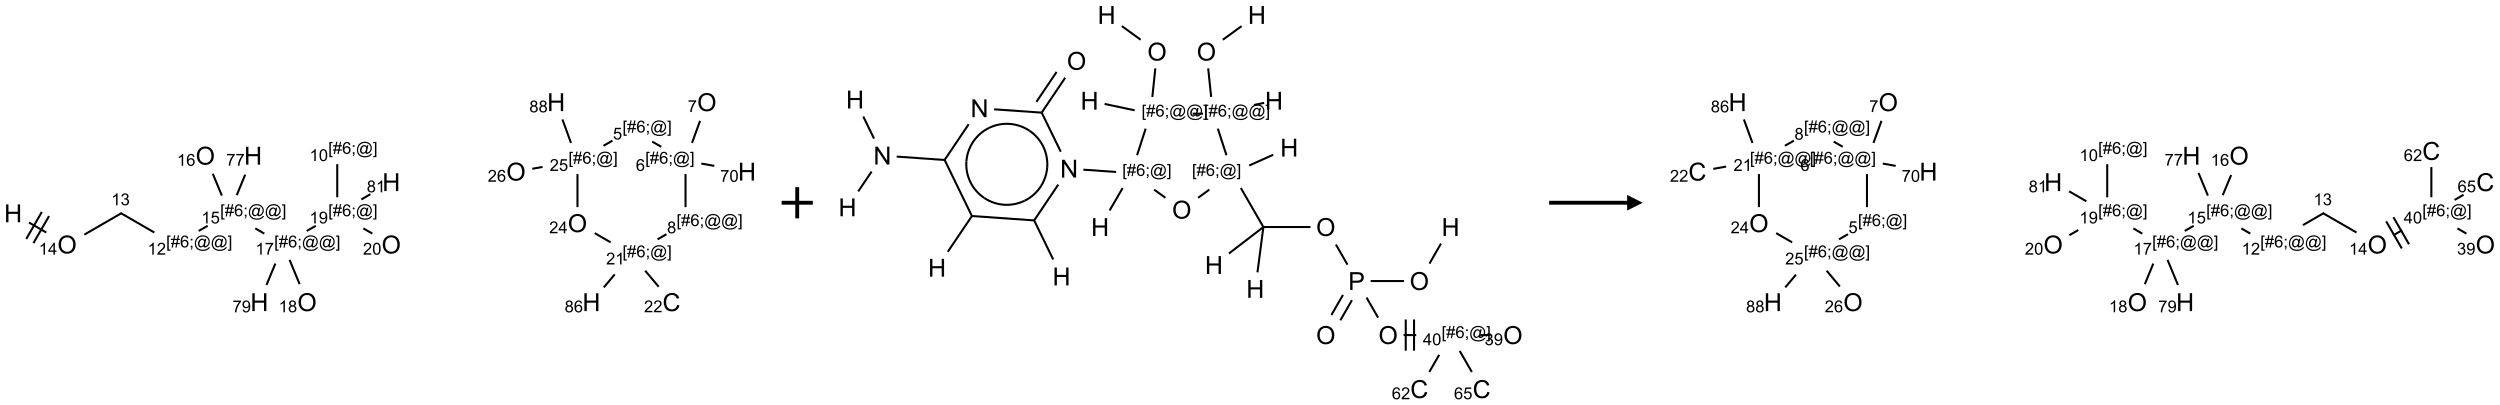 <?xml version="1.0" encoding="UTF-8"?>
<svg xmlns="http://www.w3.org/2000/svg" xmlns:xlink="http://www.w3.org/1999/xlink" width="1603" height="260" viewBox="0 0 1603 260">
<defs>
<g>
<g id="glyph-0-0">
<path d="M 2 0 L 2 -10 L 10 -10 L 10 0 Z M 2.25 -0.25 L 9.75 -0.25 L 9.75 -9.75 L 2.25 -9.75 Z M 2.25 -0.25 "/>
</g>
<g id="glyph-0-1">
<path d="M 1.281 0 L 1.281 -11.453 L 2.797 -11.453 L 2.797 -6.75 L 8.75 -6.75 L 8.75 -11.453 L 10.266 -11.453 L 10.266 0 L 8.75 0 L 8.75 -5.398 L 2.797 -5.398 L 2.797 0 Z M 1.281 0 "/>
</g>
<g id="glyph-0-2">
<path d="M 0.773 -5.578 C 0.773 -7.48 1.285 -8.969 2.305 -10.043 C 3.324 -11.117 4.645 -11.656 6.258 -11.656 C 7.316 -11.656 8.27 -11.402 9.117 -10.898 C 9.965 -10.395 10.613 -9.688 11.059 -8.785 C 11.504 -7.883 11.727 -6.855 11.727 -5.711 C 11.727 -4.551 11.492 -3.512 11.023 -2.594 C 10.555 -1.676 9.891 -0.984 9.031 -0.512 C 8.172 -0.039 7.246 0.195 6.25 0.195 C 5.172 0.195 4.207 -0.066 3.359 -0.586 C 2.512 -1.105 1.867 -1.816 1.43 -2.719 C 0.992 -3.621 0.773 -4.574 0.773 -5.578 Z M 2.336 -5.555 C 2.336 -4.176 2.707 -3.086 3.449 -2.293 C 4.191 -1.5 5.121 -1.102 6.242 -1.102 C 7.383 -1.102 8.32 -1.504 9.059 -2.305 C 9.797 -3.105 10.164 -4.246 10.164 -5.719 C 10.164 -6.652 10.008 -7.465 9.691 -8.16 C 9.375 -8.855 8.914 -9.395 8.309 -9.777 C 7.703 -10.16 7.02 -10.352 6.266 -10.352 C 5.191 -10.352 4.27 -9.984 3.496 -9.246 C 2.723 -8.508 2.336 -7.277 2.336 -5.555 Z M 2.336 -5.555 "/>
</g>
<g id="glyph-0-3">
<path d="M 9.406 -4.016 L 10.922 -3.633 C 10.605 -2.387 10.031 -1.438 9.207 -0.785 C 8.383 -0.133 7.371 0.195 6.18 0.195 C 4.945 0.195 3.941 -0.055 3.168 -0.559 C 2.395 -1.062 1.805 -1.789 1.402 -2.742 C 1 -3.695 0.797 -4.719 0.797 -5.812 C 0.797 -7.004 1.023 -8.047 1.48 -8.934 C 1.938 -9.82 2.586 -10.496 3.426 -10.957 C 4.266 -11.418 5.191 -11.648 6.203 -11.648 C 7.348 -11.648 8.312 -11.355 9.094 -10.773 C 9.875 -10.191 10.418 -9.371 10.727 -8.312 L 9.234 -7.961 C 8.969 -8.793 8.582 -9.402 8.078 -9.781 C 7.574 -10.16 6.938 -10.352 6.172 -10.352 C 5.293 -10.352 4.555 -10.141 3.965 -9.719 C 3.375 -9.297 2.957 -8.73 2.719 -8.02 C 2.48 -7.309 2.359 -6.574 2.359 -5.82 C 2.359 -4.848 2.5 -3.996 2.785 -3.27 C 3.07 -2.543 3.512 -2 4.109 -1.641 C 4.707 -1.281 5.355 -1.102 6.055 -1.102 C 6.902 -1.102 7.621 -1.348 8.211 -1.836 C 8.801 -2.324 9.199 -3.051 9.406 -4.016 Z M 9.406 -4.016 "/>
</g>
<g id="glyph-0-4">
<path d="M 1.219 0 L 1.219 -11.453 L 2.773 -11.453 L 8.789 -2.461 L 8.789 -11.453 L 10.242 -11.453 L 10.242 0 L 8.688 0 L 2.672 -9 L 2.672 0 Z M 1.219 0 "/>
</g>
<g id="glyph-0-5">
<path d="M 1.234 0 L 1.234 -11.453 L 5.555 -11.453 C 6.316 -11.453 6.895 -11.418 7.297 -11.344 C 7.859 -11.25 8.332 -11.07 8.711 -10.809 C 9.09 -10.547 9.398 -10.176 9.629 -9.703 C 9.859 -9.23 9.977 -8.707 9.977 -8.141 C 9.977 -7.168 9.668 -6.344 9.047 -5.668 C 8.426 -4.992 7.309 -4.656 5.688 -4.656 L 2.75 -4.656 L 2.75 0 Z M 2.75 -6.008 L 5.711 -6.008 C 6.691 -6.008 7.387 -6.191 7.797 -6.555 C 8.207 -6.918 8.414 -7.434 8.414 -8.094 C 8.414 -8.574 8.293 -8.984 8.051 -9.324 C 7.809 -9.664 7.488 -9.891 7.094 -10 C 6.84 -10.066 6.367 -10.102 5.68 -10.102 L 2.75 -10.102 Z M 2.75 -6.008 "/>
</g>
<g id="glyph-1-0">
<path d="M 1.332 0 L 1.332 -6.668 L 6.668 -6.668 L 6.668 0 Z M 1.5 -0.168 L 6.5 -0.168 L 6.5 -6.5 L 1.5 -6.5 Z M 1.5 -0.168 "/>
</g>
<g id="glyph-1-1">
<path d="M 3.973 0 L 3.035 0 L 3.035 -5.973 C 2.809 -5.758 2.516 -5.543 2.148 -5.328 C 1.781 -5.113 1.453 -4.953 1.16 -4.844 L 1.16 -5.75 C 1.684 -5.996 2.145 -6.297 2.535 -6.645 C 2.93 -6.996 3.207 -7.336 3.371 -7.668 L 3.973 -7.668 Z M 3.973 0 "/>
</g>
<g id="glyph-1-2">
<path d="M 3.449 0 L 3.449 -1.828 L 0.137 -1.828 L 0.137 -2.688 L 3.621 -7.637 L 4.387 -7.637 L 4.387 -2.688 L 5.418 -2.688 L 5.418 -1.828 L 4.387 -1.828 L 4.387 0 Z M 3.449 -2.688 L 3.449 -6.129 L 1.059 -2.688 Z M 3.449 -2.688 "/>
</g>
<g id="glyph-1-3">
<path d="M 0.449 -2.016 L 1.387 -2.141 C 1.492 -1.609 1.676 -1.227 1.934 -0.992 C 2.191 -0.758 2.508 -0.641 2.879 -0.641 C 3.32 -0.641 3.695 -0.793 3.996 -1.098 C 4.301 -1.402 4.453 -1.781 4.453 -2.234 C 4.453 -2.664 4.312 -3.02 4.031 -3.301 C 3.75 -3.578 3.391 -3.719 2.957 -3.719 C 2.781 -3.719 2.562 -3.684 2.297 -3.613 L 2.402 -4.438 C 2.465 -4.43 2.516 -4.426 2.551 -4.426 C 2.949 -4.426 3.312 -4.531 3.629 -4.738 C 3.949 -4.949 4.109 -5.27 4.109 -5.703 C 4.109 -6.047 3.992 -6.332 3.762 -6.559 C 3.527 -6.785 3.227 -6.895 2.859 -6.895 C 2.496 -6.895 2.191 -6.781 1.949 -6.551 C 1.707 -6.324 1.547 -5.98 1.48 -5.52 L 0.543 -5.688 C 0.656 -6.316 0.918 -6.805 1.324 -7.148 C 1.73 -7.492 2.234 -7.668 2.84 -7.668 C 3.254 -7.668 3.641 -7.578 3.988 -7.398 C 4.34 -7.219 4.609 -6.977 4.793 -6.668 C 4.98 -6.359 5.074 -6.031 5.074 -5.684 C 5.074 -5.352 4.984 -5.051 4.809 -4.781 C 4.629 -4.512 4.367 -4.297 4.02 -4.137 C 4.473 -4.031 4.824 -3.816 5.074 -3.488 C 5.324 -3.16 5.449 -2.75 5.449 -2.254 C 5.449 -1.59 5.203 -1.023 4.719 -0.559 C 4.234 -0.098 3.617 0.137 2.875 0.137 C 2.203 0.137 1.648 -0.062 1.207 -0.465 C 0.762 -0.863 0.512 -1.379 0.449 -2.016 Z M 0.449 -2.016 "/>
</g>
<g id="glyph-1-4">
<path d="M 0.723 2.121 L 0.723 -7.637 L 2.793 -7.637 L 2.793 -6.859 L 1.66 -6.859 L 1.66 1.344 L 2.793 1.344 L 2.793 2.121 Z M 0.723 2.121 "/>
</g>
<g id="glyph-1-5">
<path d="M 0.535 0.129 L 0.988 -2.09 L 0.109 -2.09 L 0.109 -2.863 L 1.145 -2.863 L 1.531 -4.754 L 0.109 -4.754 L 0.109 -5.531 L 1.688 -5.531 L 2.141 -7.766 L 2.922 -7.766 L 2.469 -5.531 L 4.109 -5.531 L 4.562 -7.766 L 5.348 -7.766 L 4.895 -5.531 L 5.797 -5.531 L 5.797 -4.754 L 4.738 -4.754 L 4.348 -2.863 L 5.797 -2.863 L 5.797 -2.09 L 4.191 -2.09 L 3.738 0.129 L 2.957 0.129 L 3.406 -2.09 L 1.77 -2.09 L 1.316 0.129 Z M 1.926 -2.863 L 3.562 -2.863 L 3.953 -4.754 L 2.312 -4.754 Z M 1.926 -2.863 "/>
</g>
<g id="glyph-1-6">
<path d="M 5.309 -5.766 L 4.375 -5.691 C 4.293 -6.059 4.172 -6.328 4.02 -6.496 C 3.766 -6.762 3.453 -6.895 3.082 -6.895 C 2.785 -6.895 2.523 -6.812 2.297 -6.645 C 2 -6.43 1.77 -6.117 1.598 -5.703 C 1.43 -5.289 1.34 -4.703 1.332 -3.938 C 1.559 -4.281 1.836 -4.535 2.16 -4.703 C 2.488 -4.871 2.828 -4.953 3.188 -4.953 C 3.812 -4.953 4.344 -4.723 4.785 -4.262 C 5.223 -3.801 5.441 -3.207 5.441 -2.48 C 5.441 -2 5.34 -1.555 5.133 -1.145 C 4.926 -0.73 4.641 -0.418 4.281 -0.199 C 3.922 0.02 3.512 0.129 3.051 0.129 C 2.27 0.129 1.633 -0.156 1.141 -0.73 C 0.648 -1.305 0.402 -2.254 0.402 -3.574 C 0.402 -5.051 0.672 -6.121 1.219 -6.793 C 1.695 -7.375 2.336 -7.668 3.141 -7.668 C 3.742 -7.668 4.234 -7.5 4.617 -7.16 C 5 -6.824 5.23 -6.359 5.309 -5.766 Z M 1.48 -2.473 C 1.48 -2.152 1.547 -1.844 1.684 -1.547 C 1.82 -1.25 2.016 -1.027 2.262 -0.871 C 2.508 -0.719 2.766 -0.641 3.035 -0.641 C 3.434 -0.641 3.773 -0.801 4.059 -1.121 C 4.344 -1.441 4.484 -1.875 4.484 -2.422 C 4.484 -2.949 4.344 -3.367 4.062 -3.668 C 3.781 -3.973 3.426 -4.125 3 -4.125 C 2.578 -4.125 2.219 -3.973 1.922 -3.668 C 1.625 -3.363 1.48 -2.969 1.48 -2.473 Z M 1.48 -2.473 "/>
</g>
<g id="glyph-1-7">
<path d="M 0.949 -4.465 L 0.949 -5.531 L 2.016 -5.531 L 2.016 -4.465 Z M 0.949 0 L 0.949 -1.066 L 2.016 -1.066 L 2.016 0 C 2.016 0.391 1.945 0.711 1.809 0.949 C 1.668 1.191 1.449 1.379 1.145 1.512 L 0.887 1.109 C 1.082 1.023 1.23 0.895 1.324 0.727 C 1.418 0.559 1.469 0.316 1.48 0 Z M 0.949 0 "/>
</g>
<g id="glyph-1-8">
<path d="M 6.047 -0.848 C 5.82 -0.59 5.57 -0.379 5.289 -0.223 C 5.008 -0.062 4.73 0.016 4.449 0.016 C 4.141 0.016 3.84 -0.074 3.547 -0.254 C 3.254 -0.434 3.02 -0.715 2.836 -1.09 C 2.652 -1.465 2.562 -1.875 2.562 -2.324 C 2.562 -2.875 2.703 -3.43 2.988 -3.98 C 3.27 -4.535 3.621 -4.953 4.043 -5.23 C 4.461 -5.508 4.871 -5.645 5.266 -5.645 C 5.566 -5.645 5.855 -5.566 6.129 -5.41 C 6.402 -5.25 6.641 -5.012 6.84 -4.688 L 7.016 -5.496 L 7.949 -5.496 L 7.199 -2 C 7.094 -1.516 7.043 -1.246 7.043 -1.191 C 7.043 -1.098 7.078 -1.02 7.148 -0.949 C 7.219 -0.883 7.305 -0.848 7.406 -0.848 C 7.59 -0.848 7.832 -0.953 8.129 -1.168 C 8.527 -1.445 8.84 -1.816 9.07 -2.285 C 9.301 -2.75 9.418 -3.234 9.418 -3.73 C 9.418 -4.309 9.27 -4.852 8.973 -5.355 C 8.676 -5.859 8.23 -6.262 7.645 -6.562 C 7.055 -6.863 6.406 -7.016 5.691 -7.016 C 4.879 -7.016 4.137 -6.824 3.465 -6.445 C 2.793 -6.066 2.273 -5.52 1.902 -4.809 C 1.535 -4.098 1.348 -3.34 1.348 -2.527 C 1.348 -1.676 1.535 -0.941 1.902 -0.328 C 2.273 0.285 2.809 0.742 3.508 1.035 C 4.207 1.328 4.984 1.473 5.832 1.473 C 6.742 1.473 7.504 1.32 8.121 1.016 C 8.734 0.711 9.195 0.34 9.5 -0.098 L 10.441 -0.098 C 10.266 0.266 9.961 0.637 9.531 1.016 C 9.102 1.395 8.59 1.695 7.996 1.914 C 7.402 2.133 6.688 2.246 5.848 2.246 C 5.078 2.246 4.367 2.145 3.715 1.949 C 3.066 1.75 2.512 1.453 2.051 1.055 C 1.594 0.656 1.25 0.199 1.016 -0.316 C 0.723 -0.973 0.578 -1.684 0.578 -2.441 C 0.578 -3.289 0.75 -4.098 1.098 -4.863 C 1.523 -5.805 2.125 -6.527 2.902 -7.027 C 3.684 -7.527 4.629 -7.777 5.738 -7.777 C 6.602 -7.777 7.375 -7.602 8.059 -7.246 C 8.746 -6.895 9.285 -6.371 9.684 -5.672 C 10.02 -5.07 10.188 -4.418 10.188 -3.715 C 10.188 -2.707 9.832 -1.812 9.125 -1.031 C 8.492 -0.328 7.801 0.02 7.051 0.02 C 6.812 0.02 6.617 -0.016 6.473 -0.09 C 6.324 -0.16 6.215 -0.266 6.145 -0.402 C 6.102 -0.488 6.066 -0.637 6.047 -0.848 Z M 3.527 -2.262 C 3.527 -1.785 3.641 -1.414 3.863 -1.152 C 4.09 -0.887 4.348 -0.754 4.641 -0.754 C 4.836 -0.754 5.039 -0.812 5.254 -0.93 C 5.469 -1.047 5.676 -1.219 5.871 -1.449 C 6.066 -1.676 6.23 -1.969 6.355 -2.32 C 6.48 -2.672 6.543 -3.027 6.543 -3.379 C 6.543 -3.852 6.426 -4.219 6.191 -4.48 C 5.957 -4.738 5.672 -4.871 5.332 -4.871 C 5.109 -4.871 4.902 -4.812 4.707 -4.699 C 4.512 -4.586 4.32 -4.406 4.137 -4.156 C 3.953 -3.906 3.805 -3.602 3.691 -3.246 C 3.582 -2.887 3.527 -2.559 3.527 -2.262 Z M 3.527 -2.262 "/>
</g>
<g id="glyph-1-9">
<path d="M 2.27 2.121 L 0.203 2.121 L 0.203 1.344 L 1.332 1.344 L 1.332 -6.859 L 0.203 -6.859 L 0.203 -7.637 L 2.27 -7.637 Z M 2.27 2.121 "/>
</g>
<g id="glyph-1-10">
<path d="M 5.371 -0.902 L 5.371 0 L 0.324 0 C 0.316 -0.227 0.352 -0.441 0.434 -0.652 C 0.562 -0.996 0.766 -1.332 1.051 -1.668 C 1.332 -2 1.742 -2.387 2.277 -2.824 C 3.105 -3.504 3.668 -4.043 3.957 -4.441 C 4.25 -4.84 4.395 -5.215 4.395 -5.566 C 4.395 -5.938 4.262 -6.254 3.996 -6.508 C 3.73 -6.762 3.387 -6.891 2.957 -6.891 C 2.508 -6.891 2.145 -6.754 1.875 -6.484 C 1.605 -6.215 1.469 -5.84 1.465 -5.359 L 0.5 -5.457 C 0.566 -6.176 0.812 -6.727 1.246 -7.102 C 1.676 -7.477 2.254 -7.668 2.98 -7.668 C 3.711 -7.668 4.293 -7.465 4.719 -7.059 C 5.145 -6.652 5.359 -6.148 5.359 -5.547 C 5.359 -5.242 5.297 -4.941 5.172 -4.645 C 5.047 -4.352 4.84 -4.039 4.551 -3.715 C 4.262 -3.387 3.777 -2.938 3.105 -2.371 C 2.543 -1.898 2.18 -1.578 2.02 -1.41 C 1.859 -1.242 1.73 -1.07 1.625 -0.902 Z M 5.371 -0.902 "/>
</g>
<g id="glyph-1-11">
<path d="M 0.441 -2 L 1.426 -2.082 C 1.5 -1.605 1.668 -1.242 1.934 -1.004 C 2.199 -0.762 2.52 -0.641 2.895 -0.641 C 3.348 -0.641 3.73 -0.812 4.043 -1.152 C 4.355 -1.492 4.512 -1.941 4.512 -2.504 C 4.512 -3.039 4.359 -3.461 4.059 -3.77 C 3.758 -4.078 3.367 -4.234 2.879 -4.234 C 2.578 -4.234 2.305 -4.164 2.062 -4.027 C 1.82 -3.891 1.629 -3.715 1.488 -3.496 L 0.609 -3.609 L 1.348 -7.531 L 5.145 -7.531 L 5.145 -6.637 L 2.098 -6.637 L 1.688 -4.582 C 2.145 -4.902 2.625 -5.062 3.129 -5.062 C 3.797 -5.062 4.359 -4.832 4.816 -4.371 C 5.277 -3.91 5.504 -3.312 5.504 -2.59 C 5.504 -1.898 5.305 -1.301 4.902 -0.797 C 4.41 -0.18 3.742 0.129 2.895 0.129 C 2.199 0.129 1.633 -0.062 1.195 -0.453 C 0.758 -0.844 0.504 -1.359 0.441 -2 Z M 0.441 -2 "/>
</g>
<g id="glyph-1-12">
<path d="M 0.504 -6.637 L 0.504 -7.535 L 5.449 -7.535 L 5.449 -6.809 C 4.961 -6.289 4.48 -5.602 4.004 -4.746 C 3.527 -3.887 3.156 -3.004 2.895 -2.098 C 2.707 -1.461 2.59 -0.762 2.535 0 L 1.574 0 C 1.582 -0.602 1.703 -1.328 1.926 -2.176 C 2.152 -3.027 2.477 -3.848 2.898 -4.637 C 3.32 -5.426 3.77 -6.094 4.246 -6.637 Z M 0.504 -6.637 "/>
</g>
<g id="glyph-1-13">
<path d="M 0.582 -1.766 L 1.484 -1.848 C 1.562 -1.426 1.707 -1.117 1.922 -0.926 C 2.137 -0.734 2.414 -0.641 2.75 -0.641 C 3.039 -0.641 3.289 -0.707 3.508 -0.84 C 3.727 -0.973 3.902 -1.148 4.043 -1.367 C 4.18 -1.586 4.297 -1.887 4.391 -2.262 C 4.484 -2.637 4.531 -3.016 4.531 -3.406 C 4.531 -3.449 4.531 -3.512 4.527 -3.594 C 4.34 -3.297 4.082 -3.055 3.758 -2.867 C 3.434 -2.68 3.082 -2.59 2.703 -2.59 C 2.07 -2.59 1.535 -2.816 1.098 -3.277 C 0.66 -3.734 0.441 -4.34 0.441 -5.09 C 0.441 -5.863 0.672 -6.484 1.129 -6.957 C 1.586 -7.43 2.156 -7.668 2.844 -7.668 C 3.34 -7.668 3.793 -7.531 4.207 -7.266 C 4.617 -7 4.93 -6.617 5.145 -6.121 C 5.355 -5.629 5.465 -4.91 5.465 -3.973 C 5.465 -2.996 5.359 -2.223 5.145 -1.645 C 4.934 -1.066 4.617 -0.625 4.199 -0.324 C 3.781 -0.02 3.293 0.129 2.73 0.129 C 2.133 0.129 1.645 -0.035 1.266 -0.367 C 0.887 -0.699 0.66 -1.164 0.582 -1.766 Z M 4.422 -5.137 C 4.422 -5.676 4.277 -6.102 3.992 -6.418 C 3.707 -6.734 3.359 -6.891 2.957 -6.891 C 2.543 -6.891 2.18 -6.719 1.871 -6.379 C 1.562 -6.039 1.406 -5.598 1.406 -5.059 C 1.406 -4.57 1.555 -4.176 1.848 -3.871 C 2.141 -3.566 2.5 -3.418 2.934 -3.418 C 3.367 -3.418 3.723 -3.57 4.004 -3.871 C 4.281 -4.176 4.422 -4.598 4.422 -5.137 Z M 4.422 -5.137 "/>
</g>
<g id="glyph-1-14">
<path d="M 0.441 -3.766 C 0.441 -4.668 0.535 -5.395 0.723 -5.945 C 0.906 -6.496 1.184 -6.922 1.551 -7.219 C 1.918 -7.516 2.375 -7.668 2.934 -7.668 C 3.344 -7.668 3.703 -7.586 4.012 -7.418 C 4.32 -7.254 4.574 -7.016 4.777 -6.707 C 4.977 -6.395 5.137 -6.016 5.25 -5.57 C 5.363 -5.125 5.422 -4.523 5.422 -3.766 C 5.422 -2.871 5.328 -2.148 5.145 -1.598 C 4.961 -1.047 4.688 -0.621 4.32 -0.32 C 3.953 -0.02 3.492 0.129 2.934 0.129 C 2.195 0.129 1.617 -0.133 1.199 -0.66 C 0.695 -1.297 0.441 -2.332 0.441 -3.766 Z M 1.406 -3.766 C 1.406 -2.512 1.555 -1.68 1.848 -1.262 C 2.141 -0.848 2.5 -0.641 2.934 -0.641 C 3.363 -0.641 3.727 -0.848 4.02 -1.266 C 4.312 -1.684 4.457 -2.516 4.457 -3.766 C 4.457 -5.023 4.312 -5.859 4.02 -6.27 C 3.727 -6.684 3.359 -6.891 2.922 -6.891 C 2.492 -6.891 2.148 -6.707 1.891 -6.344 C 1.566 -5.879 1.406 -5.02 1.406 -3.766 Z M 1.406 -3.766 "/>
</g>
<g id="glyph-1-15">
<path d="M 1.887 -4.141 C 1.496 -4.281 1.207 -4.484 1.02 -4.75 C 0.832 -5.016 0.738 -5.328 0.738 -5.699 C 0.738 -6.254 0.938 -6.719 1.34 -7.098 C 1.738 -7.477 2.27 -7.668 2.934 -7.668 C 3.598 -7.668 4.137 -7.473 4.543 -7.086 C 4.949 -6.699 5.152 -6.227 5.152 -5.672 C 5.152 -5.316 5.059 -5.008 4.871 -4.746 C 4.688 -4.484 4.406 -4.281 4.027 -4.141 C 4.496 -3.988 4.852 -3.742 5.098 -3.402 C 5.34 -3.062 5.465 -2.656 5.465 -2.184 C 5.465 -1.531 5.234 -0.98 4.77 -0.535 C 4.309 -0.09 3.703 0.129 2.949 0.129 C 2.195 0.129 1.586 -0.094 1.125 -0.539 C 0.664 -0.984 0.434 -1.543 0.434 -2.207 C 0.434 -2.703 0.559 -3.121 0.809 -3.457 C 1.062 -3.793 1.422 -4.02 1.887 -4.141 Z M 1.699 -5.73 C 1.699 -5.367 1.812 -5.074 2.047 -4.844 C 2.281 -4.613 2.582 -4.5 2.953 -4.5 C 3.312 -4.5 3.609 -4.613 3.84 -4.84 C 4.07 -5.066 4.188 -5.348 4.188 -5.676 C 4.188 -6.02 4.07 -6.309 3.832 -6.543 C 3.594 -6.777 3.297 -6.895 2.941 -6.895 C 2.586 -6.895 2.289 -6.781 2.051 -6.551 C 1.816 -6.324 1.699 -6.047 1.699 -5.73 Z M 1.395 -2.203 C 1.395 -1.938 1.461 -1.676 1.586 -1.426 C 1.711 -1.176 1.902 -0.984 2.152 -0.848 C 2.402 -0.711 2.672 -0.641 2.957 -0.641 C 3.406 -0.641 3.777 -0.785 4.066 -1.074 C 4.359 -1.363 4.504 -1.727 4.504 -2.172 C 4.504 -2.625 4.355 -2.996 4.055 -3.293 C 3.754 -3.586 3.379 -3.734 2.926 -3.734 C 2.484 -3.734 2.121 -3.59 1.832 -3.297 C 1.543 -3.004 1.395 -2.641 1.395 -2.203 Z M 1.395 -2.203 "/>
</g>
</g>
</defs>
<path fill="none" stroke-width="0.033" stroke-linecap="butt" stroke-linejoin="miter" stroke="rgb(0%, 0%, 0%)" stroke-opacity="1" stroke-miterlimit="10" d="M 0.255 1.929 L 0.532 2.089 " transform="matrix(40, 0, 0, 40, 8.398, 65.523)"/>
<path fill="none" stroke-width="0.033" stroke-linecap="butt" stroke-linejoin="miter" stroke="rgb(0%, 0%, 0%)" stroke-opacity="1" stroke-miterlimit="10" d="M 0.326 2.259 L 0.576 1.826 " transform="matrix(40, 0, 0, 40, 8.398, 65.523)"/>
<path fill="none" stroke-width="0.033" stroke-linecap="butt" stroke-linejoin="miter" stroke="rgb(0%, 0%, 0%)" stroke-opacity="1" stroke-miterlimit="10" d="M 0.211 2.192 L 0.461 1.759 " transform="matrix(40, 0, 0, 40, 8.398, 65.523)"/>
<path fill="none" stroke-width="0.033" stroke-linecap="butt" stroke-linejoin="miter" stroke="rgb(0%, 0%, 0%)" stroke-opacity="1" stroke-miterlimit="10" d="M 1.142 2.123 L 1.74 1.777 " transform="matrix(40, 0, 0, 40, 8.398, 65.523)"/>
<path fill="none" stroke-width="0.033" stroke-linecap="butt" stroke-linejoin="miter" stroke="rgb(0%, 0%, 0%)" stroke-opacity="1" stroke-miterlimit="10" d="M 1.724 1.777 L 2.264 2.089 " transform="matrix(40, 0, 0, 40, 8.398, 65.523)"/>
<path fill="none" stroke-width="0.033" stroke-linecap="butt" stroke-linejoin="miter" stroke="rgb(0%, 0%, 0%)" stroke-opacity="1" stroke-miterlimit="10" d="M 2.975 2.064 L 3.119 1.981 " transform="matrix(40, 0, 0, 40, 8.398, 65.523)"/>
<path fill="none" stroke-width="0.033" stroke-linecap="butt" stroke-linejoin="miter" stroke="rgb(0%, 0%, 0%)" stroke-opacity="1" stroke-miterlimit="10" d="M 3.882 2.023 L 4.027 2.107 " transform="matrix(40, 0, 0, 40, 8.398, 65.523)"/>
<path fill="none" stroke-width="0.033" stroke-linecap="butt" stroke-linejoin="miter" stroke="rgb(0%, 0%, 0%)" stroke-opacity="1" stroke-miterlimit="10" d="M 4.707 2.064 L 4.852 1.981 " transform="matrix(40, 0, 0, 40, 8.398, 65.523)"/>
<path fill="none" stroke-width="0.033" stroke-linecap="butt" stroke-linejoin="miter" stroke="rgb(0%, 0%, 0%)" stroke-opacity="1" stroke-miterlimit="10" d="M 5.196 1.524 L 5.196 0.994 " transform="matrix(40, 0, 0, 40, 8.398, 65.523)"/>
<path fill="none" stroke-width="0.033" stroke-linecap="butt" stroke-linejoin="miter" stroke="rgb(0%, 0%, 0%)" stroke-opacity="1" stroke-miterlimit="10" d="M 5.614 2.023 L 5.759 2.107 " transform="matrix(40, 0, 0, 40, 8.398, 65.523)"/>
<path fill="none" stroke-width="0.033" stroke-linecap="butt" stroke-linejoin="miter" stroke="rgb(0%, 0%, 0%)" stroke-opacity="1" stroke-miterlimit="10" d="M 5.583 1.559 L 5.727 1.475 " transform="matrix(40, 0, 0, 40, 8.398, 65.523)"/>
<path fill="none" stroke-width="0.033" stroke-linecap="butt" stroke-linejoin="miter" stroke="rgb(0%, 0%, 0%)" stroke-opacity="1" stroke-miterlimit="10" d="M 4.432 2.528 L 4.593 2.917 " transform="matrix(40, 0, 0, 40, 8.398, 65.523)"/>
<path fill="none" stroke-width="0.033" stroke-linecap="butt" stroke-linejoin="miter" stroke="rgb(0%, 0%, 0%)" stroke-opacity="1" stroke-miterlimit="10" d="M 4.204 2.587 L 4.062 2.93 " transform="matrix(40, 0, 0, 40, 8.398, 65.523)"/>
<path fill="none" stroke-width="0.033" stroke-linecap="butt" stroke-linejoin="miter" stroke="rgb(0%, 0%, 0%)" stroke-opacity="1" stroke-miterlimit="10" d="M 3.346 1.497 L 3.201 1.147 " transform="matrix(40, 0, 0, 40, 8.398, 65.523)"/>
<path fill="none" stroke-width="0.033" stroke-linecap="butt" stroke-linejoin="miter" stroke="rgb(0%, 0%, 0%)" stroke-opacity="1" stroke-miterlimit="10" d="M 3.585 1.491 L 3.721 1.161 " transform="matrix(40, 0, 0, 40, 8.398, 65.523)"/>
<path fill="none" stroke-width="0.033" stroke-linecap="butt" stroke-linejoin="miter" stroke="rgb(0%, 0%, 0%)" stroke-opacity="1" stroke-miterlimit="10" d="M 11.012 0.299 L 10.883 0.653 " transform="matrix(40, 0, 0, 40, 8.398, 65.523)"/>
<path fill="none" stroke-width="0.033" stroke-linecap="butt" stroke-linejoin="miter" stroke="rgb(0%, 0%, 0%)" stroke-opacity="1" stroke-miterlimit="10" d="M 10.779 1.152 L 10.779 1.682 " transform="matrix(40, 0, 0, 40, 8.398, 65.523)"/>
<path fill="none" stroke-width="0.033" stroke-linecap="butt" stroke-linejoin="miter" stroke="rgb(0%, 0%, 0%)" stroke-opacity="1" stroke-miterlimit="10" d="M 10.474 2.116 L 10.33 2.199 " transform="matrix(40, 0, 0, 40, 8.398, 65.523)"/>
<path fill="none" stroke-width="0.033" stroke-linecap="butt" stroke-linejoin="miter" stroke="rgb(0%, 0%, 0%)" stroke-opacity="1" stroke-miterlimit="10" d="M 9.579 2.247 L 9.323 2.099 " transform="matrix(40, 0, 0, 40, 8.398, 65.523)"/>
<path fill="none" stroke-width="0.033" stroke-linecap="butt" stroke-linejoin="miter" stroke="rgb(0%, 0%, 0%)" stroke-opacity="1" stroke-miterlimit="10" d="M 9.047 1.682 L 9.047 1.152 " transform="matrix(40, 0, 0, 40, 8.398, 65.523)"/>
<path fill="none" stroke-width="0.033" stroke-linecap="butt" stroke-linejoin="miter" stroke="rgb(0%, 0%, 0%)" stroke-opacity="1" stroke-miterlimit="10" d="M 9.464 0.699 L 9.608 0.616 " transform="matrix(40, 0, 0, 40, 8.398, 65.523)"/>
<path fill="none" stroke-width="0.033" stroke-linecap="butt" stroke-linejoin="miter" stroke="rgb(0%, 0%, 0%)" stroke-opacity="1" stroke-miterlimit="10" d="M 10.245 0.632 L 10.39 0.715 " transform="matrix(40, 0, 0, 40, 8.398, 65.523)"/>
<path fill="none" stroke-width="0.033" stroke-linecap="butt" stroke-linejoin="miter" stroke="rgb(0%, 0%, 0%)" stroke-opacity="1" stroke-miterlimit="10" d="M 8.487 1.038 L 8.323 1.067 " transform="matrix(40, 0, 0, 40, 8.398, 65.523)"/>
<path fill="none" stroke-width="0.033" stroke-linecap="butt" stroke-linejoin="miter" stroke="rgb(0%, 0%, 0%)" stroke-opacity="1" stroke-miterlimit="10" d="M 8.943 0.653 L 8.806 0.277 " transform="matrix(40, 0, 0, 40, 8.398, 65.523)"/>
<path fill="none" stroke-width="0.033" stroke-linecap="butt" stroke-linejoin="miter" stroke="rgb(0%, 0%, 0%)" stroke-opacity="1" stroke-miterlimit="10" d="M 10.132 2.701 L 10.349 2.959 " transform="matrix(40, 0, 0, 40, 8.398, 65.523)"/>
<path fill="none" stroke-width="0.033" stroke-linecap="butt" stroke-linejoin="miter" stroke="rgb(0%, 0%, 0%)" stroke-opacity="1" stroke-miterlimit="10" d="M 9.644 2.76 L 9.469 2.969 " transform="matrix(40, 0, 0, 40, 8.398, 65.523)"/>
<path fill="none" stroke-width="0.033" stroke-linecap="butt" stroke-linejoin="miter" stroke="rgb(0%, 0%, 0%)" stroke-opacity="1" stroke-miterlimit="10" d="M 11.032 0.984 L 11.24 1.021 " transform="matrix(40, 0, 0, 40, 8.398, 65.523)"/>
<g fill="rgb(0%, 0%, 0%)" fill-opacity="1">
<use xlink:href="#glyph-0-1" x="2.625" y="142.523"/>
</g>
<g fill="rgb(0%, 0%, 0%)" fill-opacity="1">
<use xlink:href="#glyph-0-2" x="36.789" y="162.527"/>
</g>
<g fill="rgb(0%, 0%, 0%)" fill-opacity="1">
<use xlink:href="#glyph-1-1" x="24.879" y="163.277"/>
<use xlink:href="#glyph-1-2" x="30.811" y="163.277"/>
</g>
<g fill="rgb(0%, 0%, 0%)" fill-opacity="1">
<use xlink:href="#glyph-1-1" x="71.406" y="131.609"/>
<use xlink:href="#glyph-1-3" x="77.339" y="131.609"/>
</g>
<g fill="rgb(0%, 0%, 0%)" fill-opacity="1">
<use xlink:href="#glyph-1-4" x="106.535" y="158.648"/>
<use xlink:href="#glyph-1-5" x="109.499" y="158.648"/>
<use xlink:href="#glyph-1-6" x="115.431" y="158.648"/>
<use xlink:href="#glyph-1-7" x="121.363" y="158.648"/>
<use xlink:href="#glyph-1-8" x="124.327" y="158.648"/>
<use xlink:href="#glyph-1-8" x="135.155" y="158.648"/>
<use xlink:href="#glyph-1-9" x="145.983" y="158.648"/>
</g>
<g fill="rgb(0%, 0%, 0%)" fill-opacity="1">
<use xlink:href="#glyph-1-1" x="94.621" y="163.277"/>
<use xlink:href="#glyph-1-10" x="100.553" y="163.277"/>
</g>
<g fill="rgb(0%, 0%, 0%)" fill-opacity="1">
<use xlink:href="#glyph-1-4" x="141.176" y="138.648"/>
<use xlink:href="#glyph-1-5" x="144.139" y="138.648"/>
<use xlink:href="#glyph-1-6" x="150.072" y="138.648"/>
<use xlink:href="#glyph-1-7" x="156.004" y="138.648"/>
<use xlink:href="#glyph-1-8" x="158.967" y="138.648"/>
<use xlink:href="#glyph-1-8" x="169.796" y="138.648"/>
<use xlink:href="#glyph-1-9" x="180.624" y="138.648"/>
</g>
<g fill="rgb(0%, 0%, 0%)" fill-opacity="1">
<use xlink:href="#glyph-1-1" x="129.129" y="143.277"/>
<use xlink:href="#glyph-1-11" x="135.061" y="143.277"/>
</g>
<g fill="rgb(0%, 0%, 0%)" fill-opacity="1">
<use xlink:href="#glyph-1-4" x="175.816" y="158.648"/>
<use xlink:href="#glyph-1-5" x="178.78" y="158.648"/>
<use xlink:href="#glyph-1-6" x="184.712" y="158.648"/>
<use xlink:href="#glyph-1-7" x="190.645" y="158.648"/>
<use xlink:href="#glyph-1-8" x="193.608" y="158.648"/>
<use xlink:href="#glyph-1-8" x="204.436" y="158.648"/>
<use xlink:href="#glyph-1-9" x="215.264" y="158.648"/>
</g>
<g fill="rgb(0%, 0%, 0%)" fill-opacity="1">
<use xlink:href="#glyph-1-1" x="163.824" y="163.277"/>
<use xlink:href="#glyph-1-12" x="169.757" y="163.277"/>
</g>
<g fill="rgb(0%, 0%, 0%)" fill-opacity="1">
<use xlink:href="#glyph-1-4" x="210.457" y="138.648"/>
<use xlink:href="#glyph-1-5" x="213.421" y="138.648"/>
<use xlink:href="#glyph-1-6" x="219.353" y="138.648"/>
<use xlink:href="#glyph-1-7" x="225.285" y="138.648"/>
<use xlink:href="#glyph-1-8" x="228.249" y="138.648"/>
<use xlink:href="#glyph-1-9" x="239.077" y="138.648"/>
</g>
<g fill="rgb(0%, 0%, 0%)" fill-opacity="1">
<use xlink:href="#glyph-1-1" x="198.453" y="143.277"/>
<use xlink:href="#glyph-1-13" x="204.385" y="143.277"/>
</g>
<g fill="rgb(0%, 0%, 0%)" fill-opacity="1">
<use xlink:href="#glyph-1-4" x="210.457" y="98.648"/>
<use xlink:href="#glyph-1-5" x="213.421" y="98.648"/>
<use xlink:href="#glyph-1-6" x="219.353" y="98.648"/>
<use xlink:href="#glyph-1-7" x="225.285" y="98.648"/>
<use xlink:href="#glyph-1-8" x="228.249" y="98.648"/>
<use xlink:href="#glyph-1-9" x="239.077" y="98.648"/>
</g>
<g fill="rgb(0%, 0%, 0%)" fill-opacity="1">
<use xlink:href="#glyph-1-1" x="198.492" y="103.277"/>
<use xlink:href="#glyph-1-14" x="204.424" y="103.277"/>
</g>
<g fill="rgb(0%, 0%, 0%)" fill-opacity="1">
<use xlink:href="#glyph-0-2" x="244.637" y="162.527"/>
</g>
<g fill="rgb(0%, 0%, 0%)" fill-opacity="1">
<use xlink:href="#glyph-1-10" x="232.723" y="163.277"/>
<use xlink:href="#glyph-1-14" x="238.655" y="163.277"/>
</g>
<g fill="rgb(0%, 0%, 0%)" fill-opacity="1">
<use xlink:href="#glyph-0-1" x="245.113" y="122.523"/>
</g>
<g fill="rgb(0%, 0%, 0%)" fill-opacity="1">
<use xlink:href="#glyph-1-15" x="235.152" y="123.316"/>
<use xlink:href="#glyph-1-1" x="241.085" y="123.316"/>
</g>
<g fill="rgb(0%, 0%, 0%)" fill-opacity="1">
<use xlink:href="#glyph-0-2" x="190.66" y="199.484"/>
</g>
<g fill="rgb(0%, 0%, 0%)" fill-opacity="1">
<use xlink:href="#glyph-1-1" x="178.703" y="200.234"/>
<use xlink:href="#glyph-1-15" x="184.635" y="200.234"/>
</g>
<g fill="rgb(0%, 0%, 0%)" fill-opacity="1">
<use xlink:href="#glyph-0-1" x="160.523" y="199.48"/>
</g>
<g fill="rgb(0%, 0%, 0%)" fill-opacity="1">
<use xlink:href="#glyph-1-12" x="149.074" y="200.273"/>
<use xlink:href="#glyph-1-13" x="155.007" y="200.273"/>
</g>
<g fill="rgb(0%, 0%, 0%)" fill-opacity="1">
<use xlink:href="#glyph-0-2" x="125.406" y="105.574"/>
</g>
<g fill="rgb(0%, 0%, 0%)" fill-opacity="1">
<use xlink:href="#glyph-1-1" x="113.469" y="106.324"/>
<use xlink:href="#glyph-1-6" x="119.401" y="106.324"/>
</g>
<g fill="rgb(0%, 0%, 0%)" fill-opacity="1">
<use xlink:href="#glyph-0-1" x="156.496" y="105.57"/>
</g>
<g fill="rgb(0%, 0%, 0%)" fill-opacity="1">
<use xlink:href="#glyph-1-12" x="145.062" y="106.234"/>
<use xlink:href="#glyph-1-12" x="150.995" y="106.234"/>
</g>
<g fill="rgb(0%, 0%, 0%)" fill-opacity="1">
<use xlink:href="#glyph-0-2" x="446.992" y="71.254"/>
</g>
<g fill="rgb(0%, 0%, 0%)" fill-opacity="1">
<use xlink:href="#glyph-1-12" x="440.98" y="71.875"/>
</g>
<g fill="rgb(0%, 0%, 0%)" fill-opacity="1">
<use xlink:href="#glyph-1-4" x="413.73" y="104.965"/>
<use xlink:href="#glyph-1-5" x="416.694" y="104.965"/>
<use xlink:href="#glyph-1-6" x="422.626" y="104.965"/>
<use xlink:href="#glyph-1-7" x="428.559" y="104.965"/>
<use xlink:href="#glyph-1-8" x="431.522" y="104.965"/>
<use xlink:href="#glyph-1-9" x="442.35" y="104.965"/>
</g>
<g fill="rgb(0%, 0%, 0%)" fill-opacity="1">
<use xlink:href="#glyph-1-6" x="407.68" y="109.594"/>
</g>
<g fill="rgb(0%, 0%, 0%)" fill-opacity="1">
<use xlink:href="#glyph-1-4" x="433.773" y="144.965"/>
<use xlink:href="#glyph-1-5" x="436.737" y="144.965"/>
<use xlink:href="#glyph-1-6" x="442.669" y="144.965"/>
<use xlink:href="#glyph-1-7" x="448.602" y="144.965"/>
<use xlink:href="#glyph-1-8" x="451.565" y="144.965"/>
<use xlink:href="#glyph-1-8" x="462.393" y="144.965"/>
<use xlink:href="#glyph-1-9" x="473.221" y="144.965"/>
</g>
<g fill="rgb(0%, 0%, 0%)" fill-opacity="1">
<use xlink:href="#glyph-1-15" x="427.699" y="149.594"/>
</g>
<g fill="rgb(0%, 0%, 0%)" fill-opacity="1">
<use xlink:href="#glyph-1-4" x="399.133" y="164.965"/>
<use xlink:href="#glyph-1-5" x="402.096" y="164.965"/>
<use xlink:href="#glyph-1-6" x="408.029" y="164.965"/>
<use xlink:href="#glyph-1-7" x="413.961" y="164.965"/>
<use xlink:href="#glyph-1-8" x="416.924" y="164.965"/>
<use xlink:href="#glyph-1-9" x="427.753" y="164.965"/>
</g>
<g fill="rgb(0%, 0%, 0%)" fill-opacity="1">
<use xlink:href="#glyph-1-10" x="388.617" y="169.594"/>
<use xlink:href="#glyph-1-1" x="394.549" y="169.594"/>
</g>
<g fill="rgb(0%, 0%, 0%)" fill-opacity="1">
<use xlink:href="#glyph-0-2" x="364.027" y="148.844"/>
</g>
<g fill="rgb(0%, 0%, 0%)" fill-opacity="1">
<use xlink:href="#glyph-1-10" x="352.121" y="149.59"/>
<use xlink:href="#glyph-1-2" x="358.053" y="149.59"/>
</g>
<g fill="rgb(0%, 0%, 0%)" fill-opacity="1">
<use xlink:href="#glyph-1-4" x="364.488" y="104.965"/>
<use xlink:href="#glyph-1-5" x="367.452" y="104.965"/>
<use xlink:href="#glyph-1-6" x="373.384" y="104.965"/>
<use xlink:href="#glyph-1-7" x="379.316" y="104.965"/>
<use xlink:href="#glyph-1-8" x="382.28" y="104.965"/>
<use xlink:href="#glyph-1-9" x="393.108" y="104.965"/>
</g>
<g fill="rgb(0%, 0%, 0%)" fill-opacity="1">
<use xlink:href="#glyph-1-10" x="352.445" y="109.594"/>
<use xlink:href="#glyph-1-11" x="358.378" y="109.594"/>
</g>
<g fill="rgb(0%, 0%, 0%)" fill-opacity="1">
<use xlink:href="#glyph-1-4" x="399.133" y="84.965"/>
<use xlink:href="#glyph-1-5" x="402.096" y="84.965"/>
<use xlink:href="#glyph-1-6" x="408.029" y="84.965"/>
<use xlink:href="#glyph-1-7" x="413.961" y="84.965"/>
<use xlink:href="#glyph-1-8" x="416.924" y="84.965"/>
<use xlink:href="#glyph-1-9" x="427.753" y="84.965"/>
</g>
<g fill="rgb(0%, 0%, 0%)" fill-opacity="1">
<use xlink:href="#glyph-1-11" x="393.016" y="89.461"/>
</g>
<g fill="rgb(0%, 0%, 0%)" fill-opacity="1">
<use xlink:href="#glyph-0-2" x="324.637" y="115.789"/>
</g>
<g fill="rgb(0%, 0%, 0%)" fill-opacity="1">
<use xlink:href="#glyph-1-10" x="312.703" y="116.535"/>
<use xlink:href="#glyph-1-6" x="318.635" y="116.535"/>
</g>
<g fill="rgb(0%, 0%, 0%)" fill-opacity="1">
<use xlink:href="#glyph-0-1" x="350.824" y="71.25"/>
</g>
<g fill="rgb(0%, 0%, 0%)" fill-opacity="1">
<use xlink:href="#glyph-1-15" x="339.375" y="72.043"/>
<use xlink:href="#glyph-1-15" x="345.307" y="72.043"/>
</g>
<g fill="rgb(0%, 0%, 0%)" fill-opacity="1">
<use xlink:href="#glyph-0-3" x="424.773" y="199.48"/>
</g>
<g fill="rgb(0%, 0%, 0%)" fill-opacity="1">
<use xlink:href="#glyph-1-10" x="412.934" y="200.234"/>
<use xlink:href="#glyph-1-10" x="418.866" y="200.234"/>
</g>
<g fill="rgb(0%, 0%, 0%)" fill-opacity="1">
<use xlink:href="#glyph-0-1" x="373.434" y="199.48"/>
</g>
<g fill="rgb(0%, 0%, 0%)" fill-opacity="1">
<use xlink:href="#glyph-1-15" x="362.008" y="200.273"/>
<use xlink:href="#glyph-1-6" x="367.94" y="200.273"/>
</g>
<g fill="rgb(0%, 0%, 0%)" fill-opacity="1">
<use xlink:href="#glyph-0-1" x="473.18" y="115.785"/>
</g>
<g fill="rgb(0%, 0%, 0%)" fill-opacity="1">
<use xlink:href="#glyph-1-12" x="461.77" y="116.578"/>
<use xlink:href="#glyph-1-14" x="467.702" y="116.578"/>
</g>
<path fill="none" stroke-width="0.062" stroke-linecap="butt" stroke-linejoin="miter" stroke="rgb(0%, 0%, 0%)" stroke-opacity="1" stroke-miterlimit="10" d="M -0 0 L 0.5 0 M 0.25 -0.25 L 0.25 0.25 " transform="matrix(40, 0, 0, 40, 501.176, 130)"/>
<path fill="none" stroke-width="0.033" stroke-linecap="butt" stroke-linejoin="miter" stroke="rgb(0%, 0%, 0%)" stroke-opacity="1" stroke-miterlimit="10" d="M 6.318 0.178 L 6.017 0.397 " transform="matrix(40, 0, 0, 40, 543.402, 9.609)"/>
<path fill="none" stroke-width="0.033" stroke-linecap="butt" stroke-linejoin="miter" stroke="rgb(0%, 0%, 0%)" stroke-opacity="1" stroke-miterlimit="10" d="M 5.782 0.856 L 5.83 1.314 " transform="matrix(40, 0, 0, 40, 543.402, 9.609)"/>
<path fill="none" stroke-width="0.033" stroke-linecap="butt" stroke-linejoin="miter" stroke="rgb(0%, 0%, 0%)" stroke-opacity="1" stroke-miterlimit="10" d="M 6.516 1.443 L 6.679 1.408 " transform="matrix(40, 0, 0, 40, 543.402, 9.609)"/>
<path fill="none" stroke-width="0.033" stroke-linecap="butt" stroke-linejoin="miter" stroke="rgb(0%, 0%, 0%)" stroke-opacity="1" stroke-miterlimit="10" d="M 5.7 1.582 L 5.533 1.582 " transform="matrix(40, 0, 0, 40, 543.402, 9.609)"/>
<path fill="none" stroke-width="0.033" stroke-linecap="butt" stroke-linejoin="miter" stroke="rgb(0%, 0%, 0%)" stroke-opacity="1" stroke-miterlimit="10" d="M 4.603 1.528 L 4.122 1.426 " transform="matrix(40, 0, 0, 40, 543.402, 9.609)"/>
<path fill="none" stroke-width="0.033" stroke-linecap="butt" stroke-linejoin="miter" stroke="rgb(0%, 0%, 0%)" stroke-opacity="1" stroke-miterlimit="10" d="M 4.887 1.314 L 4.935 0.856 " transform="matrix(40, 0, 0, 40, 543.402, 9.609)"/>
<path fill="none" stroke-width="0.033" stroke-linecap="butt" stroke-linejoin="miter" stroke="rgb(0%, 0%, 0%)" stroke-opacity="1" stroke-miterlimit="10" d="M 4.7 0.397 L 4.398 0.178 " transform="matrix(40, 0, 0, 40, 543.402, 9.609)"/>
<path fill="none" stroke-width="0.033" stroke-linecap="butt" stroke-linejoin="miter" stroke="rgb(0%, 0%, 0%)" stroke-opacity="1" stroke-miterlimit="10" d="M 4.78 1.822 L 4.642 2.248 " transform="matrix(40, 0, 0, 40, 543.402, 9.609)"/>
<path fill="none" stroke-width="0.033" stroke-linecap="butt" stroke-linejoin="miter" stroke="rgb(0%, 0%, 0%)" stroke-opacity="1" stroke-miterlimit="10" d="M 4.411 2.774 L 4.202 3.134 " transform="matrix(40, 0, 0, 40, 543.402, 9.609)"/>
<path fill="none" stroke-width="0.033" stroke-linecap="butt" stroke-linejoin="miter" stroke="rgb(0%, 0%, 0%)" stroke-opacity="1" stroke-miterlimit="10" d="M 4.306 2.516 L 3.781 2.48 " transform="matrix(40, 0, 0, 40, 543.402, 9.609)"/>
<path fill="none" stroke-width="0.033" stroke-linecap="butt" stroke-linejoin="miter" stroke="rgb(0%, 0%, 0%)" stroke-opacity="1" stroke-miterlimit="10" d="M 3.379 2.719 L 2.987 3.301 " transform="matrix(40, 0, 0, 40, 543.402, 9.609)"/>
<path fill="none" stroke-width="0.033" stroke-linecap="butt" stroke-linejoin="miter" stroke="rgb(0%, 0%, 0%)" stroke-opacity="1" stroke-miterlimit="10" d="M 2.988 3.284 L 3.298 3.92 " transform="matrix(40, 0, 0, 40, 543.402, 9.609)"/>
<path fill="none" stroke-width="0.033" stroke-linecap="butt" stroke-linejoin="miter" stroke="rgb(0%, 0%, 0%)" stroke-opacity="1" stroke-miterlimit="10" d="M 2.993 3.293 L 1.986 3.222 " transform="matrix(40, 0, 0, 40, 543.402, 9.609)"/>
<path fill="none" stroke-width="0.033" stroke-linecap="butt" stroke-linejoin="miter" stroke="rgb(0%, 0%, 0%)" stroke-opacity="1" stroke-miterlimit="10" d="M 2 3.215 L 1.608 3.796 " transform="matrix(40, 0, 0, 40, 543.402, 9.609)"/>
<path fill="none" stroke-width="0.033" stroke-linecap="butt" stroke-linejoin="miter" stroke="rgb(0%, 0%, 0%)" stroke-opacity="1" stroke-miterlimit="10" d="M 1.995 3.223 L 1.553 2.315 " transform="matrix(40, 0, 0, 40, 543.402, 9.609)"/>
<path fill="none" stroke-width="0.033" stroke-linecap="butt" stroke-linejoin="miter" stroke="rgb(0%, 0%, 0%)" stroke-opacity="1" stroke-miterlimit="10" d="M 1.566 2.325 L 0.789 2.27 " transform="matrix(40, 0, 0, 40, 543.402, 9.609)"/>
<path fill="none" stroke-width="0.033" stroke-linecap="butt" stroke-linejoin="miter" stroke="rgb(0%, 0%, 0%)" stroke-opacity="1" stroke-miterlimit="10" d="M 0.387 2.51 L 0.172 2.828 " transform="matrix(40, 0, 0, 40, 543.402, 9.609)"/>
<path fill="none" stroke-width="0.033" stroke-linecap="butt" stroke-linejoin="miter" stroke="rgb(0%, 0%, 0%)" stroke-opacity="1" stroke-miterlimit="10" d="M 0.426 1.982 L 0.253 1.627 " transform="matrix(40, 0, 0, 40, 543.402, 9.609)"/>
<path fill="none" stroke-width="0.033" stroke-linecap="butt" stroke-linejoin="miter" stroke="rgb(0%, 0%, 0%)" stroke-opacity="1" stroke-miterlimit="10" d="M 1.557 2.324 L 1.943 1.751 " transform="matrix(40, 0, 0, 40, 543.402, 9.609)"/>
<path fill="none" stroke-width="0.033" stroke-linecap="butt" stroke-linejoin="miter" stroke="rgb(0%, 0%, 0%)" stroke-opacity="1" stroke-miterlimit="10" d="M 2.351 1.512 L 3.123 1.566 " transform="matrix(40, 0, 0, 40, 543.402, 9.609)"/>
<path fill="none" stroke-width="0.033" stroke-linecap="butt" stroke-linejoin="miter" stroke="rgb(0%, 0%, 0%)" stroke-opacity="1" stroke-miterlimit="10" d="M 3.109 1.556 L 3.419 2.192 " transform="matrix(40, 0, 0, 40, 543.402, 9.609)"/>
<path fill="none" stroke-width="0.033" stroke-linecap="butt" stroke-linejoin="miter" stroke="rgb(0%, 0%, 0%)" stroke-opacity="1" stroke-miterlimit="10" d="M 3.113 1.565 L 3.49 1.006 " transform="matrix(40, 0, 0, 40, 543.402, 9.609)"/>
<path fill="none" stroke-width="0.033" stroke-linecap="butt" stroke-linejoin="miter" stroke="rgb(0%, 0%, 0%)" stroke-opacity="1" stroke-miterlimit="10" d="M 3.029 1.392 L 3.352 0.913 " transform="matrix(40, 0, 0, 40, 543.402, 9.609)"/>
<path fill="none" stroke-width="0.033" stroke-linecap="butt" stroke-linejoin="miter" stroke="rgb(0%, 0%, 0%)" stroke-opacity="1" stroke-miterlimit="10" d="M 4.915 2.799 L 5.096 2.93 " transform="matrix(40, 0, 0, 40, 543.402, 9.609)"/>
<path fill="none" stroke-width="0.033" stroke-linecap="butt" stroke-linejoin="miter" stroke="rgb(0%, 0%, 0%)" stroke-opacity="1" stroke-miterlimit="10" d="M 5.621 2.93 L 5.801 2.799 " transform="matrix(40, 0, 0, 40, 543.402, 9.609)"/>
<path fill="none" stroke-width="0.033" stroke-linecap="butt" stroke-linejoin="miter" stroke="rgb(0%, 0%, 0%)" stroke-opacity="1" stroke-miterlimit="10" d="M 6.075 2.248 L 5.937 1.822 " transform="matrix(40, 0, 0, 40, 543.402, 9.609)"/>
<path fill="none" stroke-width="0.033" stroke-linecap="butt" stroke-linejoin="miter" stroke="rgb(0%, 0%, 0%)" stroke-opacity="1" stroke-miterlimit="10" d="M 6.439 2.413 L 6.824 2.241 " transform="matrix(40, 0, 0, 40, 543.402, 9.609)"/>
<path fill="none" stroke-width="0.033" stroke-linecap="butt" stroke-linejoin="miter" stroke="rgb(0%, 0%, 0%)" stroke-opacity="1" stroke-miterlimit="10" d="M 6.306 2.774 L 6.667 3.399 " transform="matrix(40, 0, 0, 40, 543.402, 9.609)"/>
<path fill="none" stroke-width="0.033" stroke-linecap="butt" stroke-linejoin="miter" stroke="rgb(0%, 0%, 0%)" stroke-opacity="1" stroke-miterlimit="10" d="M 6.667 3.399 L 6.572 4.125 " transform="matrix(40, 0, 0, 40, 543.402, 9.609)"/>
<path fill="none" stroke-width="0.033" stroke-linecap="butt" stroke-linejoin="miter" stroke="rgb(0%, 0%, 0%)" stroke-opacity="1" stroke-miterlimit="10" d="M 6.667 3.399 L 6.115 3.823 " transform="matrix(40, 0, 0, 40, 543.402, 9.609)"/>
<path fill="none" stroke-width="0.033" stroke-linecap="butt" stroke-linejoin="miter" stroke="rgb(0%, 0%, 0%)" stroke-opacity="1" stroke-miterlimit="10" d="M 6.667 3.399 L 7.421 3.399 " transform="matrix(40, 0, 0, 40, 543.402, 9.609)"/>
<path fill="none" stroke-width="0.033" stroke-linecap="butt" stroke-linejoin="miter" stroke="rgb(0%, 0%, 0%)" stroke-opacity="1" stroke-miterlimit="10" d="M 7.829 3.679 L 8.015 4.002 " transform="matrix(40, 0, 0, 40, 543.402, 9.609)"/>
<path fill="none" stroke-width="0.033" stroke-linecap="butt" stroke-linejoin="miter" stroke="rgb(0%, 0%, 0%)" stroke-opacity="1" stroke-miterlimit="10" d="M 7.943 4.487 L 7.757 4.81 " transform="matrix(40, 0, 0, 40, 543.402, 9.609)"/>
<path fill="none" stroke-width="0.033" stroke-linecap="butt" stroke-linejoin="miter" stroke="rgb(0%, 0%, 0%)" stroke-opacity="1" stroke-miterlimit="10" d="M 8.087 4.571 L 7.901 4.894 " transform="matrix(40, 0, 0, 40, 543.402, 9.609)"/>
<path fill="none" stroke-width="0.033" stroke-linecap="butt" stroke-linejoin="miter" stroke="rgb(0%, 0%, 0%)" stroke-opacity="1" stroke-miterlimit="10" d="M 8.387 4.265 L 8.921 4.265 " transform="matrix(40, 0, 0, 40, 543.402, 9.609)"/>
<path fill="none" stroke-width="0.033" stroke-linecap="butt" stroke-linejoin="miter" stroke="rgb(0%, 0%, 0%)" stroke-opacity="1" stroke-miterlimit="10" d="M 9.329 3.986 L 9.514 3.664 " transform="matrix(40, 0, 0, 40, 543.402, 9.609)"/>
<path fill="none" stroke-width="0.033" stroke-linecap="butt" stroke-linejoin="miter" stroke="rgb(0%, 0%, 0%)" stroke-opacity="1" stroke-miterlimit="10" d="M 8.32 4.529 L 8.506 4.852 " transform="matrix(40, 0, 0, 40, 543.402, 9.609)"/>
<path fill="none" stroke-width="0.033" stroke-linecap="butt" stroke-linejoin="miter" stroke="rgb(0%, 0%, 0%)" stroke-opacity="1" stroke-miterlimit="10" d="M 8.914 5.131 L 9.117 5.131 " transform="matrix(40, 0, 0, 40, 543.402, 9.609)"/>
<path fill="none" stroke-width="0.033" stroke-linecap="butt" stroke-linejoin="miter" stroke="rgb(0%, 0%, 0%)" stroke-opacity="1" stroke-miterlimit="10" d="M 9.082 5.381 L 9.082 4.881 " transform="matrix(40, 0, 0, 40, 543.402, 9.609)"/>
<path fill="none" stroke-width="0.033" stroke-linecap="butt" stroke-linejoin="miter" stroke="rgb(0%, 0%, 0%)" stroke-opacity="1" stroke-miterlimit="10" d="M 8.949 5.381 L 8.949 4.881 " transform="matrix(40, 0, 0, 40, 543.402, 9.609)"/>
<path fill="none" stroke-width="0.033" stroke-linecap="butt" stroke-linejoin="miter" stroke="rgb(0%, 0%, 0%)" stroke-opacity="1" stroke-miterlimit="10" d="M 9.485 5.448 L 9.326 5.723 " transform="matrix(40, 0, 0, 40, 543.402, 9.609)"/>
<path fill="none" stroke-width="0.033" stroke-linecap="butt" stroke-linejoin="miter" stroke="rgb(0%, 0%, 0%)" stroke-opacity="1" stroke-miterlimit="10" d="M 10.143 5.131 L 10.31 5.131 " transform="matrix(40, 0, 0, 40, 543.402, 9.609)"/>
<path fill="none" stroke-width="0.033" stroke-linecap="butt" stroke-linejoin="miter" stroke="rgb(0%, 0%, 0%)" stroke-opacity="1" stroke-miterlimit="10" d="M 9.814 5.385 L 10.009 5.723 " transform="matrix(40, 0, 0, 40, 543.402, 9.609)"/>
<path fill="none" stroke-width="0.033" stroke-linecap="butt" stroke-linejoin="miter" stroke="rgb(0%, 0%, 0%)" stroke-opacity="1" stroke-miterlimit="10" d="M 3.202 2.439 C 3.186 2.671 3.048 2.876 2.839 2.978 " transform="matrix(40, 0, 0, 40, 543.402, 9.609)"/>
<path fill="none" stroke-width="0.033" stroke-linecap="butt" stroke-linejoin="miter" stroke="rgb(0%, 0%, 0%)" stroke-opacity="1" stroke-miterlimit="10" d="M 2.917 1.855 C 3.11 1.985 3.218 2.208 3.202 2.439 " transform="matrix(40, 0, 0, 40, 543.402, 9.609)"/>
<path fill="none" stroke-width="0.033" stroke-linecap="butt" stroke-linejoin="miter" stroke="rgb(0%, 0%, 0%)" stroke-opacity="1" stroke-miterlimit="10" d="M 2.27 1.81 C 2.478 1.708 2.725 1.726 2.917 1.855 " transform="matrix(40, 0, 0, 40, 543.402, 9.609)"/>
<path fill="none" stroke-width="0.033" stroke-linecap="butt" stroke-linejoin="miter" stroke="rgb(0%, 0%, 0%)" stroke-opacity="1" stroke-miterlimit="10" d="M 1.906 2.349 C 1.923 2.117 2.061 1.912 2.27 1.81 " transform="matrix(40, 0, 0, 40, 543.402, 9.609)"/>
<path fill="none" stroke-width="0.033" stroke-linecap="butt" stroke-linejoin="miter" stroke="rgb(0%, 0%, 0%)" stroke-opacity="1" stroke-miterlimit="10" d="M 2.191 2.932 C 1.999 2.803 1.89 2.58 1.906 2.349 " transform="matrix(40, 0, 0, 40, 543.402, 9.609)"/>
<path fill="none" stroke-width="0.033" stroke-linecap="butt" stroke-linejoin="miter" stroke="rgb(0%, 0%, 0%)" stroke-opacity="1" stroke-miterlimit="10" d="M 2.839 2.978 C 2.63 3.079 2.383 3.062 2.191 2.932 " transform="matrix(40, 0, 0, 40, 543.402, 9.609)"/>
<g fill="rgb(0%, 0%, 0%)" fill-opacity="1">
<use xlink:href="#glyph-0-1" x="800.148" y="15.336"/>
</g>
<g fill="rgb(0%, 0%, 0%)" fill-opacity="1">
<use xlink:href="#glyph-0-2" x="767.312" y="38.852"/>
</g>
<g fill="rgb(0%, 0%, 0%)" fill-opacity="1">
<use xlink:href="#glyph-1-4" x="771.953" y="74.754"/>
<use xlink:href="#glyph-1-5" x="774.917" y="74.754"/>
<use xlink:href="#glyph-1-6" x="780.849" y="74.754"/>
<use xlink:href="#glyph-1-7" x="786.781" y="74.754"/>
<use xlink:href="#glyph-1-8" x="789.745" y="74.754"/>
<use xlink:href="#glyph-1-8" x="800.573" y="74.754"/>
<use xlink:href="#glyph-1-9" x="811.401" y="74.754"/>
</g>
<g fill="rgb(0%, 0%, 0%)" fill-opacity="1">
<use xlink:href="#glyph-0-1" x="811.094" y="70.312"/>
</g>
<g fill="rgb(0%, 0%, 0%)" fill-opacity="1">
<use xlink:href="#glyph-1-4" x="731.953" y="74.754"/>
<use xlink:href="#glyph-1-5" x="734.917" y="74.754"/>
<use xlink:href="#glyph-1-6" x="740.849" y="74.754"/>
<use xlink:href="#glyph-1-7" x="746.781" y="74.754"/>
<use xlink:href="#glyph-1-8" x="749.745" y="74.754"/>
<use xlink:href="#glyph-1-8" x="760.573" y="74.754"/>
<use xlink:href="#glyph-1-9" x="771.401" y="74.754"/>
</g>
<g fill="rgb(0%, 0%, 0%)" fill-opacity="1">
<use xlink:href="#glyph-0-1" x="692.844" y="70.312"/>
</g>
<g fill="rgb(0%, 0%, 0%)" fill-opacity="1">
<use xlink:href="#glyph-0-2" x="735.672" y="38.852"/>
</g>
<g fill="rgb(0%, 0%, 0%)" fill-opacity="1">
<use xlink:href="#glyph-0-1" x="703.789" y="15.336"/>
</g>
<g fill="rgb(0%, 0%, 0%)" fill-opacity="1">
<use xlink:href="#glyph-1-4" x="719.594" y="112.797"/>
<use xlink:href="#glyph-1-5" x="722.557" y="112.797"/>
<use xlink:href="#glyph-1-6" x="728.49" y="112.797"/>
<use xlink:href="#glyph-1-7" x="734.422" y="112.797"/>
<use xlink:href="#glyph-1-8" x="737.385" y="112.797"/>
<use xlink:href="#glyph-1-9" x="748.214" y="112.797"/>
</g>
<g fill="rgb(0%, 0%, 0%)" fill-opacity="1">
<use xlink:href="#glyph-0-1" x="699.609" y="151.312"/>
</g>
<g fill="rgb(0%, 0%, 0%)" fill-opacity="1">
<use xlink:href="#glyph-0-4" x="679.75" y="113.883"/>
</g>
<g fill="rgb(0%, 0%, 0%)" fill-opacity="1">
<use xlink:href="#glyph-0-1" x="674.871" y="182.996"/>
</g>
<g fill="rgb(0%, 0%, 0%)" fill-opacity="1">
<use xlink:href="#glyph-0-1" x="595.066" y="177.414"/>
</g>
<g fill="rgb(0%, 0%, 0%)" fill-opacity="1">
<use xlink:href="#glyph-0-4" x="560.039" y="105.512"/>
</g>
<g fill="rgb(0%, 0%, 0%)" fill-opacity="1">
<use xlink:href="#glyph-0-1" x="537.629" y="138.672"/>
</g>
<g fill="rgb(0%, 0%, 0%)" fill-opacity="1">
<use xlink:href="#glyph-0-1" x="542.461" y="69.559"/>
</g>
<g fill="rgb(0%, 0%, 0%)" fill-opacity="1">
<use xlink:href="#glyph-0-4" x="622.312" y="75.141"/>
</g>
<g fill="rgb(0%, 0%, 0%)" fill-opacity="1">
<use xlink:href="#glyph-0-2" x="684.062" y="44.773"/>
</g>
<g fill="rgb(0%, 0%, 0%)" fill-opacity="1">
<use xlink:href="#glyph-0-2" x="751.492" y="140.188"/>
</g>
<g fill="rgb(0%, 0%, 0%)" fill-opacity="1">
<use xlink:href="#glyph-1-4" x="764.273" y="112.797"/>
<use xlink:href="#glyph-1-5" x="767.237" y="112.797"/>
<use xlink:href="#glyph-1-6" x="773.169" y="112.797"/>
<use xlink:href="#glyph-1-7" x="779.102" y="112.797"/>
<use xlink:href="#glyph-1-8" x="782.065" y="112.797"/>
<use xlink:href="#glyph-1-9" x="792.893" y="112.797"/>
</g>
<g fill="rgb(0%, 0%, 0%)" fill-opacity="1">
<use xlink:href="#glyph-0-1" x="820.871" y="100.402"/>
</g>
<g fill="rgb(0%, 0%, 0%)" fill-opacity="1">
<use xlink:href="#glyph-0-1" x="799.109" y="190.969"/>
</g>
<g fill="rgb(0%, 0%, 0%)" fill-opacity="1">
<use xlink:href="#glyph-0-1" x="772.594" y="175.664"/>
</g>
<g fill="rgb(0%, 0%, 0%)" fill-opacity="1">
<use xlink:href="#glyph-0-2" x="843.852" y="151.316"/>
</g>
<g fill="rgb(0%, 0%, 0%)" fill-opacity="1">
<use xlink:href="#glyph-0-5" x="864.496" y="185.953"/>
</g>
<g fill="rgb(0%, 0%, 0%)" fill-opacity="1">
<use xlink:href="#glyph-0-2" x="843.852" y="220.598"/>
</g>
<g fill="rgb(0%, 0%, 0%)" fill-opacity="1">
<use xlink:href="#glyph-0-2" x="903.852" y="185.957"/>
</g>
<g fill="rgb(0%, 0%, 0%)" fill-opacity="1">
<use xlink:href="#glyph-0-1" x="924.328" y="151.312"/>
</g>
<g fill="rgb(0%, 0%, 0%)" fill-opacity="1">
<use xlink:href="#glyph-0-2" x="883.852" y="220.598"/>
</g>
<g fill="rgb(0%, 0%, 0%)" fill-opacity="1">
<use xlink:href="#glyph-1-4" x="924.312" y="216.719"/>
<use xlink:href="#glyph-1-5" x="927.276" y="216.719"/>
<use xlink:href="#glyph-1-6" x="933.208" y="216.719"/>
<use xlink:href="#glyph-1-7" x="939.141" y="216.719"/>
<use xlink:href="#glyph-1-8" x="942.104" y="216.719"/>
<use xlink:href="#glyph-1-9" x="952.932" y="216.719"/>
</g>
<g fill="rgb(0%, 0%, 0%)" fill-opacity="1">
<use xlink:href="#glyph-1-2" x="912.352" y="221.348"/>
<use xlink:href="#glyph-1-14" x="918.284" y="221.348"/>
</g>
<g fill="rgb(0%, 0%, 0%)" fill-opacity="1">
<use xlink:href="#glyph-0-3" x="904.242" y="255.234"/>
</g>
<g fill="rgb(0%, 0%, 0%)" fill-opacity="1">
<use xlink:href="#glyph-1-6" x="892.402" y="255.988"/>
<use xlink:href="#glyph-1-10" x="898.335" y="255.988"/>
</g>
<g fill="rgb(0%, 0%, 0%)" fill-opacity="1">
<use xlink:href="#glyph-0-2" x="963.852" y="220.598"/>
</g>
<g fill="rgb(0%, 0%, 0%)" fill-opacity="1">
<use xlink:href="#glyph-1-3" x="951.895" y="221.348"/>
<use xlink:href="#glyph-1-13" x="957.827" y="221.348"/>
</g>
<g fill="rgb(0%, 0%, 0%)" fill-opacity="1">
<use xlink:href="#glyph-0-3" x="944.242" y="255.234"/>
</g>
<g fill="rgb(0%, 0%, 0%)" fill-opacity="1">
<use xlink:href="#glyph-1-6" x="932.27" y="255.988"/>
<use xlink:href="#glyph-1-11" x="938.202" y="255.988"/>
</g>
<path fill-rule="nonzero" fill="rgb(0%, 0%, 0%)" fill-opacity="1" d="M 993.309 131.25 L 1043.309 131.25 L 1043.309 135 L 1053.309 130 L 1043.309 125 L 1043.309 128.75 L 993.309 128.75 "/>
<path fill="none" stroke-width="0.033" stroke-linecap="butt" stroke-linejoin="miter" stroke="rgb(0%, 0%, 0%)" stroke-opacity="1" stroke-miterlimit="10" d="M 2.95 0.299 L 2.821 0.653 " transform="matrix(40, 0, 0, 40, 1088.426, 65.523)"/>
<path fill="none" stroke-width="0.033" stroke-linecap="butt" stroke-linejoin="miter" stroke="rgb(0%, 0%, 0%)" stroke-opacity="1" stroke-miterlimit="10" d="M 2.717 1.152 L 2.717 1.682 " transform="matrix(40, 0, 0, 40, 1088.426, 65.523)"/>
<path fill="none" stroke-width="0.033" stroke-linecap="butt" stroke-linejoin="miter" stroke="rgb(0%, 0%, 0%)" stroke-opacity="1" stroke-miterlimit="10" d="M 2.412 2.116 L 2.268 2.199 " transform="matrix(40, 0, 0, 40, 1088.426, 65.523)"/>
<path fill="none" stroke-width="0.033" stroke-linecap="butt" stroke-linejoin="miter" stroke="rgb(0%, 0%, 0%)" stroke-opacity="1" stroke-miterlimit="10" d="M 1.517 2.247 L 1.261 2.099 " transform="matrix(40, 0, 0, 40, 1088.426, 65.523)"/>
<path fill="none" stroke-width="0.033" stroke-linecap="butt" stroke-linejoin="miter" stroke="rgb(0%, 0%, 0%)" stroke-opacity="1" stroke-miterlimit="10" d="M 0.985 1.682 L 0.985 1.152 " transform="matrix(40, 0, 0, 40, 1088.426, 65.523)"/>
<path fill="none" stroke-width="0.033" stroke-linecap="butt" stroke-linejoin="miter" stroke="rgb(0%, 0%, 0%)" stroke-opacity="1" stroke-miterlimit="10" d="M 1.401 0.699 L 1.546 0.616 " transform="matrix(40, 0, 0, 40, 1088.426, 65.523)"/>
<path fill="none" stroke-width="0.033" stroke-linecap="butt" stroke-linejoin="miter" stroke="rgb(0%, 0%, 0%)" stroke-opacity="1" stroke-miterlimit="10" d="M 2.183 0.632 L 2.328 0.715 " transform="matrix(40, 0, 0, 40, 1088.426, 65.523)"/>
<path fill="none" stroke-width="0.033" stroke-linecap="butt" stroke-linejoin="miter" stroke="rgb(0%, 0%, 0%)" stroke-opacity="1" stroke-miterlimit="10" d="M 0.459 1.032 L 0.253 1.069 " transform="matrix(40, 0, 0, 40, 1088.426, 65.523)"/>
<path fill="none" stroke-width="0.033" stroke-linecap="butt" stroke-linejoin="miter" stroke="rgb(0%, 0%, 0%)" stroke-opacity="1" stroke-miterlimit="10" d="M 0.881 0.653 L 0.744 0.277 " transform="matrix(40, 0, 0, 40, 1088.426, 65.523)"/>
<path fill="none" stroke-width="0.033" stroke-linecap="butt" stroke-linejoin="miter" stroke="rgb(0%, 0%, 0%)" stroke-opacity="1" stroke-miterlimit="10" d="M 2.07 2.701 L 2.282 2.954 " transform="matrix(40, 0, 0, 40, 1088.426, 65.523)"/>
<path fill="none" stroke-width="0.033" stroke-linecap="butt" stroke-linejoin="miter" stroke="rgb(0%, 0%, 0%)" stroke-opacity="1" stroke-miterlimit="10" d="M 1.579 2.764 L 1.407 2.969 " transform="matrix(40, 0, 0, 40, 1088.426, 65.523)"/>
<path fill="none" stroke-width="0.033" stroke-linecap="butt" stroke-linejoin="miter" stroke="rgb(0%, 0%, 0%)" stroke-opacity="1" stroke-miterlimit="10" d="M 2.97 0.984 L 3.177 1.021 " transform="matrix(40, 0, 0, 40, 1088.426, 65.523)"/>
<path fill="none" stroke-width="0.033" stroke-linecap="butt" stroke-linejoin="miter" stroke="rgb(0%, 0%, 0%)" stroke-opacity="1" stroke-miterlimit="10" d="M 10.04 1.777 L 9.705 1.971 " transform="matrix(40, 0, 0, 40, 1088.426, 65.523)"/>
<path fill="none" stroke-width="0.033" stroke-linecap="butt" stroke-linejoin="miter" stroke="rgb(0%, 0%, 0%)" stroke-opacity="1" stroke-miterlimit="10" d="M 8.862 2.107 L 8.718 2.023 " transform="matrix(40, 0, 0, 40, 1088.426, 65.523)"/>
<path fill="none" stroke-width="0.033" stroke-linecap="butt" stroke-linejoin="miter" stroke="rgb(0%, 0%, 0%)" stroke-opacity="1" stroke-miterlimit="10" d="M 8.42 1.491 L 8.555 1.167 " transform="matrix(40, 0, 0, 40, 1088.426, 65.523)"/>
<path fill="none" stroke-width="0.033" stroke-linecap="butt" stroke-linejoin="miter" stroke="rgb(0%, 0%, 0%)" stroke-opacity="1" stroke-miterlimit="10" d="M 8.182 1.497 L 8.031 1.134 " transform="matrix(40, 0, 0, 40, 1088.426, 65.523)"/>
<path fill="none" stroke-width="0.033" stroke-linecap="butt" stroke-linejoin="miter" stroke="rgb(0%, 0%, 0%)" stroke-opacity="1" stroke-miterlimit="10" d="M 7.955 1.981 L 7.811 2.064 " transform="matrix(40, 0, 0, 40, 1088.426, 65.523)"/>
<path fill="none" stroke-width="0.033" stroke-linecap="butt" stroke-linejoin="miter" stroke="rgb(0%, 0%, 0%)" stroke-opacity="1" stroke-miterlimit="10" d="M 7.307 2.587 L 7.171 2.917 " transform="matrix(40, 0, 0, 40, 1088.426, 65.523)"/>
<path fill="none" stroke-width="0.033" stroke-linecap="butt" stroke-linejoin="miter" stroke="rgb(0%, 0%, 0%)" stroke-opacity="1" stroke-miterlimit="10" d="M 7.535 2.528 L 7.702 2.93 " transform="matrix(40, 0, 0, 40, 1088.426, 65.523)"/>
<path fill="none" stroke-width="0.033" stroke-linecap="butt" stroke-linejoin="miter" stroke="rgb(0%, 0%, 0%)" stroke-opacity="1" stroke-miterlimit="10" d="M 7.13 2.107 L 6.986 2.023 " transform="matrix(40, 0, 0, 40, 1088.426, 65.523)"/>
<path fill="none" stroke-width="0.033" stroke-linecap="butt" stroke-linejoin="miter" stroke="rgb(0%, 0%, 0%)" stroke-opacity="1" stroke-miterlimit="10" d="M 6.568 1.524 L 6.568 0.994 " transform="matrix(40, 0, 0, 40, 1088.426, 65.523)"/>
<path fill="none" stroke-width="0.033" stroke-linecap="butt" stroke-linejoin="miter" stroke="rgb(0%, 0%, 0%)" stroke-opacity="1" stroke-miterlimit="10" d="M 6.105 2.049 L 5.961 2.132 " transform="matrix(40, 0, 0, 40, 1088.426, 65.523)"/>
<path fill="none" stroke-width="0.033" stroke-linecap="butt" stroke-linejoin="miter" stroke="rgb(0%, 0%, 0%)" stroke-opacity="1" stroke-miterlimit="10" d="M 6.234 1.589 L 5.957 1.429 " transform="matrix(40, 0, 0, 40, 1088.426, 65.523)"/>
<path fill="none" stroke-width="0.033" stroke-linecap="butt" stroke-linejoin="miter" stroke="rgb(0%, 0%, 0%)" stroke-opacity="1" stroke-miterlimit="10" d="M 10.023 1.777 L 10.564 2.089 " transform="matrix(40, 0, 0, 40, 1088.426, 65.523)"/>
<path fill="none" stroke-width="0.033" stroke-linecap="butt" stroke-linejoin="miter" stroke="rgb(0%, 0%, 0%)" stroke-opacity="1" stroke-miterlimit="10" d="M 11.151 2.136 L 11.295 2.052 " transform="matrix(40, 0, 0, 40, 1088.426, 65.523)"/>
<path fill="none" stroke-width="0.033" stroke-linecap="butt" stroke-linejoin="miter" stroke="rgb(0%, 0%, 0%)" stroke-opacity="1" stroke-miterlimit="10" d="M 11.406 2.277 L 11.156 1.844 " transform="matrix(40, 0, 0, 40, 1088.426, 65.523)"/>
<path fill="none" stroke-width="0.033" stroke-linecap="butt" stroke-linejoin="miter" stroke="rgb(0%, 0%, 0%)" stroke-opacity="1" stroke-miterlimit="10" d="M 11.29 2.344 L 11.04 1.911 " transform="matrix(40, 0, 0, 40, 1088.426, 65.523)"/>
<path fill="none" stroke-width="0.033" stroke-linecap="butt" stroke-linejoin="miter" stroke="rgb(0%, 0%, 0%)" stroke-opacity="1" stroke-miterlimit="10" d="M 11.764 1.524 L 11.764 1.04 " transform="matrix(40, 0, 0, 40, 1088.426, 65.523)"/>
<path fill="none" stroke-width="0.033" stroke-linecap="butt" stroke-linejoin="miter" stroke="rgb(0%, 0%, 0%)" stroke-opacity="1" stroke-miterlimit="10" d="M 12.182 2.023 L 12.326 2.107 " transform="matrix(40, 0, 0, 40, 1088.426, 65.523)"/>
<path fill="none" stroke-width="0.033" stroke-linecap="butt" stroke-linejoin="miter" stroke="rgb(0%, 0%, 0%)" stroke-opacity="1" stroke-miterlimit="10" d="M 12.136 1.567 L 12.28 1.484 " transform="matrix(40, 0, 0, 40, 1088.426, 65.523)"/>
<g fill="rgb(0%, 0%, 0%)" fill-opacity="1">
<use xlink:href="#glyph-0-2" x="1204.531" y="71.254"/>
</g>
<g fill="rgb(0%, 0%, 0%)" fill-opacity="1">
<use xlink:href="#glyph-1-12" x="1198.523" y="71.875"/>
</g>
<g fill="rgb(0%, 0%, 0%)" fill-opacity="1">
<use xlink:href="#glyph-1-4" x="1160.441" y="104.965"/>
<use xlink:href="#glyph-1-5" x="1163.405" y="104.965"/>
<use xlink:href="#glyph-1-6" x="1169.337" y="104.965"/>
<use xlink:href="#glyph-1-7" x="1175.27" y="104.965"/>
<use xlink:href="#glyph-1-8" x="1178.233" y="104.965"/>
<use xlink:href="#glyph-1-8" x="1189.061" y="104.965"/>
<use xlink:href="#glyph-1-9" x="1199.889" y="104.965"/>
</g>
<g fill="rgb(0%, 0%, 0%)" fill-opacity="1">
<use xlink:href="#glyph-1-6" x="1154.391" y="109.594"/>
</g>
<g fill="rgb(0%, 0%, 0%)" fill-opacity="1">
<use xlink:href="#glyph-1-4" x="1191.312" y="144.965"/>
<use xlink:href="#glyph-1-5" x="1194.276" y="144.965"/>
<use xlink:href="#glyph-1-6" x="1200.208" y="144.965"/>
<use xlink:href="#glyph-1-7" x="1206.141" y="144.965"/>
<use xlink:href="#glyph-1-8" x="1209.104" y="144.965"/>
<use xlink:href="#glyph-1-9" x="1219.932" y="144.965"/>
</g>
<g fill="rgb(0%, 0%, 0%)" fill-opacity="1">
<use xlink:href="#glyph-1-11" x="1185.199" y="149.461"/>
</g>
<g fill="rgb(0%, 0%, 0%)" fill-opacity="1">
<use xlink:href="#glyph-1-4" x="1156.672" y="164.965"/>
<use xlink:href="#glyph-1-5" x="1159.635" y="164.965"/>
<use xlink:href="#glyph-1-6" x="1165.568" y="164.965"/>
<use xlink:href="#glyph-1-7" x="1171.5" y="164.965"/>
<use xlink:href="#glyph-1-8" x="1174.464" y="164.965"/>
<use xlink:href="#glyph-1-8" x="1185.292" y="164.965"/>
<use xlink:href="#glyph-1-9" x="1196.12" y="164.965"/>
</g>
<g fill="rgb(0%, 0%, 0%)" fill-opacity="1">
<use xlink:href="#glyph-1-10" x="1144.625" y="169.594"/>
<use xlink:href="#glyph-1-11" x="1150.557" y="169.594"/>
</g>
<g fill="rgb(0%, 0%, 0%)" fill-opacity="1">
<use xlink:href="#glyph-0-2" x="1121.57" y="148.844"/>
</g>
<g fill="rgb(0%, 0%, 0%)" fill-opacity="1">
<use xlink:href="#glyph-1-10" x="1109.66" y="149.59"/>
<use xlink:href="#glyph-1-2" x="1115.592" y="149.59"/>
</g>
<g fill="rgb(0%, 0%, 0%)" fill-opacity="1">
<use xlink:href="#glyph-1-4" x="1122.031" y="104.965"/>
<use xlink:href="#glyph-1-5" x="1124.995" y="104.965"/>
<use xlink:href="#glyph-1-6" x="1130.927" y="104.965"/>
<use xlink:href="#glyph-1-7" x="1136.859" y="104.965"/>
<use xlink:href="#glyph-1-8" x="1139.823" y="104.965"/>
<use xlink:href="#glyph-1-8" x="1150.651" y="104.965"/>
<use xlink:href="#glyph-1-9" x="1161.479" y="104.965"/>
</g>
<g fill="rgb(0%, 0%, 0%)" fill-opacity="1">
<use xlink:href="#glyph-1-10" x="1111.516" y="109.594"/>
<use xlink:href="#glyph-1-1" x="1117.448" y="109.594"/>
</g>
<g fill="rgb(0%, 0%, 0%)" fill-opacity="1">
<use xlink:href="#glyph-1-4" x="1156.672" y="84.965"/>
<use xlink:href="#glyph-1-5" x="1159.635" y="84.965"/>
<use xlink:href="#glyph-1-6" x="1165.568" y="84.965"/>
<use xlink:href="#glyph-1-7" x="1171.5" y="84.965"/>
<use xlink:href="#glyph-1-8" x="1174.464" y="84.965"/>
<use xlink:href="#glyph-1-8" x="1185.292" y="84.965"/>
<use xlink:href="#glyph-1-9" x="1196.12" y="84.965"/>
</g>
<g fill="rgb(0%, 0%, 0%)" fill-opacity="1">
<use xlink:href="#glyph-1-15" x="1150.598" y="89.594"/>
</g>
<g fill="rgb(0%, 0%, 0%)" fill-opacity="1">
<use xlink:href="#glyph-0-3" x="1082.566" y="115.785"/>
</g>
<g fill="rgb(0%, 0%, 0%)" fill-opacity="1">
<use xlink:href="#glyph-1-10" x="1070.73" y="116.539"/>
<use xlink:href="#glyph-1-10" x="1076.663" y="116.539"/>
</g>
<g fill="rgb(0%, 0%, 0%)" fill-opacity="1">
<use xlink:href="#glyph-0-1" x="1108.363" y="71.25"/>
</g>
<g fill="rgb(0%, 0%, 0%)" fill-opacity="1">
<use xlink:href="#glyph-1-15" x="1096.938" y="72.043"/>
<use xlink:href="#glyph-1-6" x="1102.87" y="72.043"/>
</g>
<g fill="rgb(0%, 0%, 0%)" fill-opacity="1">
<use xlink:href="#glyph-0-2" x="1181.922" y="199.484"/>
</g>
<g fill="rgb(0%, 0%, 0%)" fill-opacity="1">
<use xlink:href="#glyph-1-10" x="1169.988" y="200.234"/>
<use xlink:href="#glyph-1-6" x="1175.921" y="200.234"/>
</g>
<g fill="rgb(0%, 0%, 0%)" fill-opacity="1">
<use xlink:href="#glyph-0-1" x="1130.977" y="199.48"/>
</g>
<g fill="rgb(0%, 0%, 0%)" fill-opacity="1">
<use xlink:href="#glyph-1-15" x="1119.527" y="200.273"/>
<use xlink:href="#glyph-1-15" x="1125.46" y="200.273"/>
</g>
<g fill="rgb(0%, 0%, 0%)" fill-opacity="1">
<use xlink:href="#glyph-0-1" x="1230.719" y="115.785"/>
</g>
<g fill="rgb(0%, 0%, 0%)" fill-opacity="1">
<use xlink:href="#glyph-1-12" x="1219.312" y="116.578"/>
<use xlink:href="#glyph-1-14" x="1225.245" y="116.578"/>
</g>
<g fill="rgb(0%, 0%, 0%)" fill-opacity="1">
<use xlink:href="#glyph-1-1" x="1483.426" y="131.609"/>
<use xlink:href="#glyph-1-3" x="1489.358" y="131.609"/>
</g>
<g fill="rgb(0%, 0%, 0%)" fill-opacity="1">
<use xlink:href="#glyph-1-4" x="1449.27" y="158.648"/>
<use xlink:href="#glyph-1-5" x="1452.233" y="158.648"/>
<use xlink:href="#glyph-1-6" x="1458.165" y="158.648"/>
<use xlink:href="#glyph-1-7" x="1464.098" y="158.648"/>
<use xlink:href="#glyph-1-8" x="1467.061" y="158.648"/>
<use xlink:href="#glyph-1-8" x="1477.889" y="158.648"/>
<use xlink:href="#glyph-1-9" x="1488.717" y="158.648"/>
</g>
<g fill="rgb(0%, 0%, 0%)" fill-opacity="1">
<use xlink:href="#glyph-1-1" x="1437.355" y="163.277"/>
<use xlink:href="#glyph-1-10" x="1443.288" y="163.277"/>
</g>
<g fill="rgb(0%, 0%, 0%)" fill-opacity="1">
<use xlink:href="#glyph-1-4" x="1414.629" y="138.648"/>
<use xlink:href="#glyph-1-5" x="1417.592" y="138.648"/>
<use xlink:href="#glyph-1-6" x="1423.525" y="138.648"/>
<use xlink:href="#glyph-1-7" x="1429.457" y="138.648"/>
<use xlink:href="#glyph-1-8" x="1432.421" y="138.648"/>
<use xlink:href="#glyph-1-8" x="1443.249" y="138.648"/>
<use xlink:href="#glyph-1-9" x="1454.077" y="138.648"/>
</g>
<g fill="rgb(0%, 0%, 0%)" fill-opacity="1">
<use xlink:href="#glyph-1-1" x="1402.582" y="143.277"/>
<use xlink:href="#glyph-1-11" x="1408.514" y="143.277"/>
</g>
<g fill="rgb(0%, 0%, 0%)" fill-opacity="1">
<use xlink:href="#glyph-0-2" x="1429.473" y="105.574"/>
</g>
<g fill="rgb(0%, 0%, 0%)" fill-opacity="1">
<use xlink:href="#glyph-1-1" x="1417.535" y="106.324"/>
<use xlink:href="#glyph-1-6" x="1423.467" y="106.324"/>
</g>
<g fill="rgb(0%, 0%, 0%)" fill-opacity="1">
<use xlink:href="#glyph-0-1" x="1399.336" y="105.57"/>
</g>
<g fill="rgb(0%, 0%, 0%)" fill-opacity="1">
<use xlink:href="#glyph-1-12" x="1387.902" y="106.234"/>
<use xlink:href="#glyph-1-12" x="1393.835" y="106.234"/>
</g>
<g fill="rgb(0%, 0%, 0%)" fill-opacity="1">
<use xlink:href="#glyph-1-4" x="1379.988" y="158.648"/>
<use xlink:href="#glyph-1-5" x="1382.952" y="158.648"/>
<use xlink:href="#glyph-1-6" x="1388.884" y="158.648"/>
<use xlink:href="#glyph-1-7" x="1394.816" y="158.648"/>
<use xlink:href="#glyph-1-8" x="1397.78" y="158.648"/>
<use xlink:href="#glyph-1-8" x="1408.608" y="158.648"/>
<use xlink:href="#glyph-1-9" x="1419.436" y="158.648"/>
</g>
<g fill="rgb(0%, 0%, 0%)" fill-opacity="1">
<use xlink:href="#glyph-1-1" x="1367.996" y="163.277"/>
<use xlink:href="#glyph-1-12" x="1373.928" y="163.277"/>
</g>
<g fill="rgb(0%, 0%, 0%)" fill-opacity="1">
<use xlink:href="#glyph-0-2" x="1364.219" y="199.484"/>
</g>
<g fill="rgb(0%, 0%, 0%)" fill-opacity="1">
<use xlink:href="#glyph-1-1" x="1352.262" y="200.234"/>
<use xlink:href="#glyph-1-15" x="1358.194" y="200.234"/>
</g>
<g fill="rgb(0%, 0%, 0%)" fill-opacity="1">
<use xlink:href="#glyph-0-1" x="1395.309" y="199.48"/>
</g>
<g fill="rgb(0%, 0%, 0%)" fill-opacity="1">
<use xlink:href="#glyph-1-12" x="1383.859" y="200.273"/>
<use xlink:href="#glyph-1-13" x="1389.792" y="200.273"/>
</g>
<g fill="rgb(0%, 0%, 0%)" fill-opacity="1">
<use xlink:href="#glyph-1-4" x="1345.344" y="138.648"/>
<use xlink:href="#glyph-1-5" x="1348.307" y="138.648"/>
<use xlink:href="#glyph-1-6" x="1354.24" y="138.648"/>
<use xlink:href="#glyph-1-7" x="1360.172" y="138.648"/>
<use xlink:href="#glyph-1-8" x="1363.135" y="138.648"/>
<use xlink:href="#glyph-1-9" x="1373.964" y="138.648"/>
</g>
<g fill="rgb(0%, 0%, 0%)" fill-opacity="1">
<use xlink:href="#glyph-1-1" x="1333.34" y="143.277"/>
<use xlink:href="#glyph-1-13" x="1339.272" y="143.277"/>
</g>
<g fill="rgb(0%, 0%, 0%)" fill-opacity="1">
<use xlink:href="#glyph-1-4" x="1345.344" y="98.648"/>
<use xlink:href="#glyph-1-5" x="1348.307" y="98.648"/>
<use xlink:href="#glyph-1-6" x="1354.24" y="98.648"/>
<use xlink:href="#glyph-1-7" x="1360.172" y="98.648"/>
<use xlink:href="#glyph-1-8" x="1363.135" y="98.648"/>
<use xlink:href="#glyph-1-9" x="1373.964" y="98.648"/>
</g>
<g fill="rgb(0%, 0%, 0%)" fill-opacity="1">
<use xlink:href="#glyph-1-1" x="1333.383" y="103.277"/>
<use xlink:href="#glyph-1-14" x="1339.315" y="103.277"/>
</g>
<g fill="rgb(0%, 0%, 0%)" fill-opacity="1">
<use xlink:href="#glyph-0-2" x="1310.242" y="162.527"/>
</g>
<g fill="rgb(0%, 0%, 0%)" fill-opacity="1">
<use xlink:href="#glyph-1-10" x="1298.328" y="163.277"/>
<use xlink:href="#glyph-1-14" x="1304.26" y="163.277"/>
</g>
<g fill="rgb(0%, 0%, 0%)" fill-opacity="1">
<use xlink:href="#glyph-0-1" x="1310.719" y="122.523"/>
</g>
<g fill="rgb(0%, 0%, 0%)" fill-opacity="1">
<use xlink:href="#glyph-1-15" x="1300.762" y="123.316"/>
<use xlink:href="#glyph-1-1" x="1306.694" y="123.316"/>
</g>
<g fill="rgb(0%, 0%, 0%)" fill-opacity="1">
<use xlink:href="#glyph-0-2" x="1518.09" y="162.527"/>
</g>
<g fill="rgb(0%, 0%, 0%)" fill-opacity="1">
<use xlink:href="#glyph-1-1" x="1506.18" y="163.277"/>
<use xlink:href="#glyph-1-2" x="1512.112" y="163.277"/>
</g>
<g fill="rgb(0%, 0%, 0%)" fill-opacity="1">
<use xlink:href="#glyph-1-4" x="1553.191" y="138.648"/>
<use xlink:href="#glyph-1-5" x="1556.155" y="138.648"/>
<use xlink:href="#glyph-1-6" x="1562.087" y="138.648"/>
<use xlink:href="#glyph-1-7" x="1568.02" y="138.648"/>
<use xlink:href="#glyph-1-8" x="1570.983" y="138.648"/>
<use xlink:href="#glyph-1-9" x="1581.811" y="138.648"/>
</g>
<g fill="rgb(0%, 0%, 0%)" fill-opacity="1">
<use xlink:href="#glyph-1-2" x="1541.23" y="143.277"/>
<use xlink:href="#glyph-1-14" x="1547.163" y="143.277"/>
</g>
<g fill="rgb(0%, 0%, 0%)" fill-opacity="1">
<use xlink:href="#glyph-0-3" x="1553.121" y="102.523"/>
</g>
<g fill="rgb(0%, 0%, 0%)" fill-opacity="1">
<use xlink:href="#glyph-1-6" x="1541.281" y="103.277"/>
<use xlink:href="#glyph-1-10" x="1547.214" y="103.277"/>
</g>
<g fill="rgb(0%, 0%, 0%)" fill-opacity="1">
<use xlink:href="#glyph-0-2" x="1587.371" y="162.527"/>
</g>
<g fill="rgb(0%, 0%, 0%)" fill-opacity="1">
<use xlink:href="#glyph-1-3" x="1575.414" y="163.277"/>
<use xlink:href="#glyph-1-13" x="1581.346" y="163.277"/>
</g>
<g fill="rgb(0%, 0%, 0%)" fill-opacity="1">
<use xlink:href="#glyph-0-3" x="1587.762" y="122.523"/>
</g>
<g fill="rgb(0%, 0%, 0%)" fill-opacity="1">
<use xlink:href="#glyph-1-6" x="1575.785" y="123.277"/>
<use xlink:href="#glyph-1-11" x="1581.717" y="123.277"/>
</g>
</svg>
